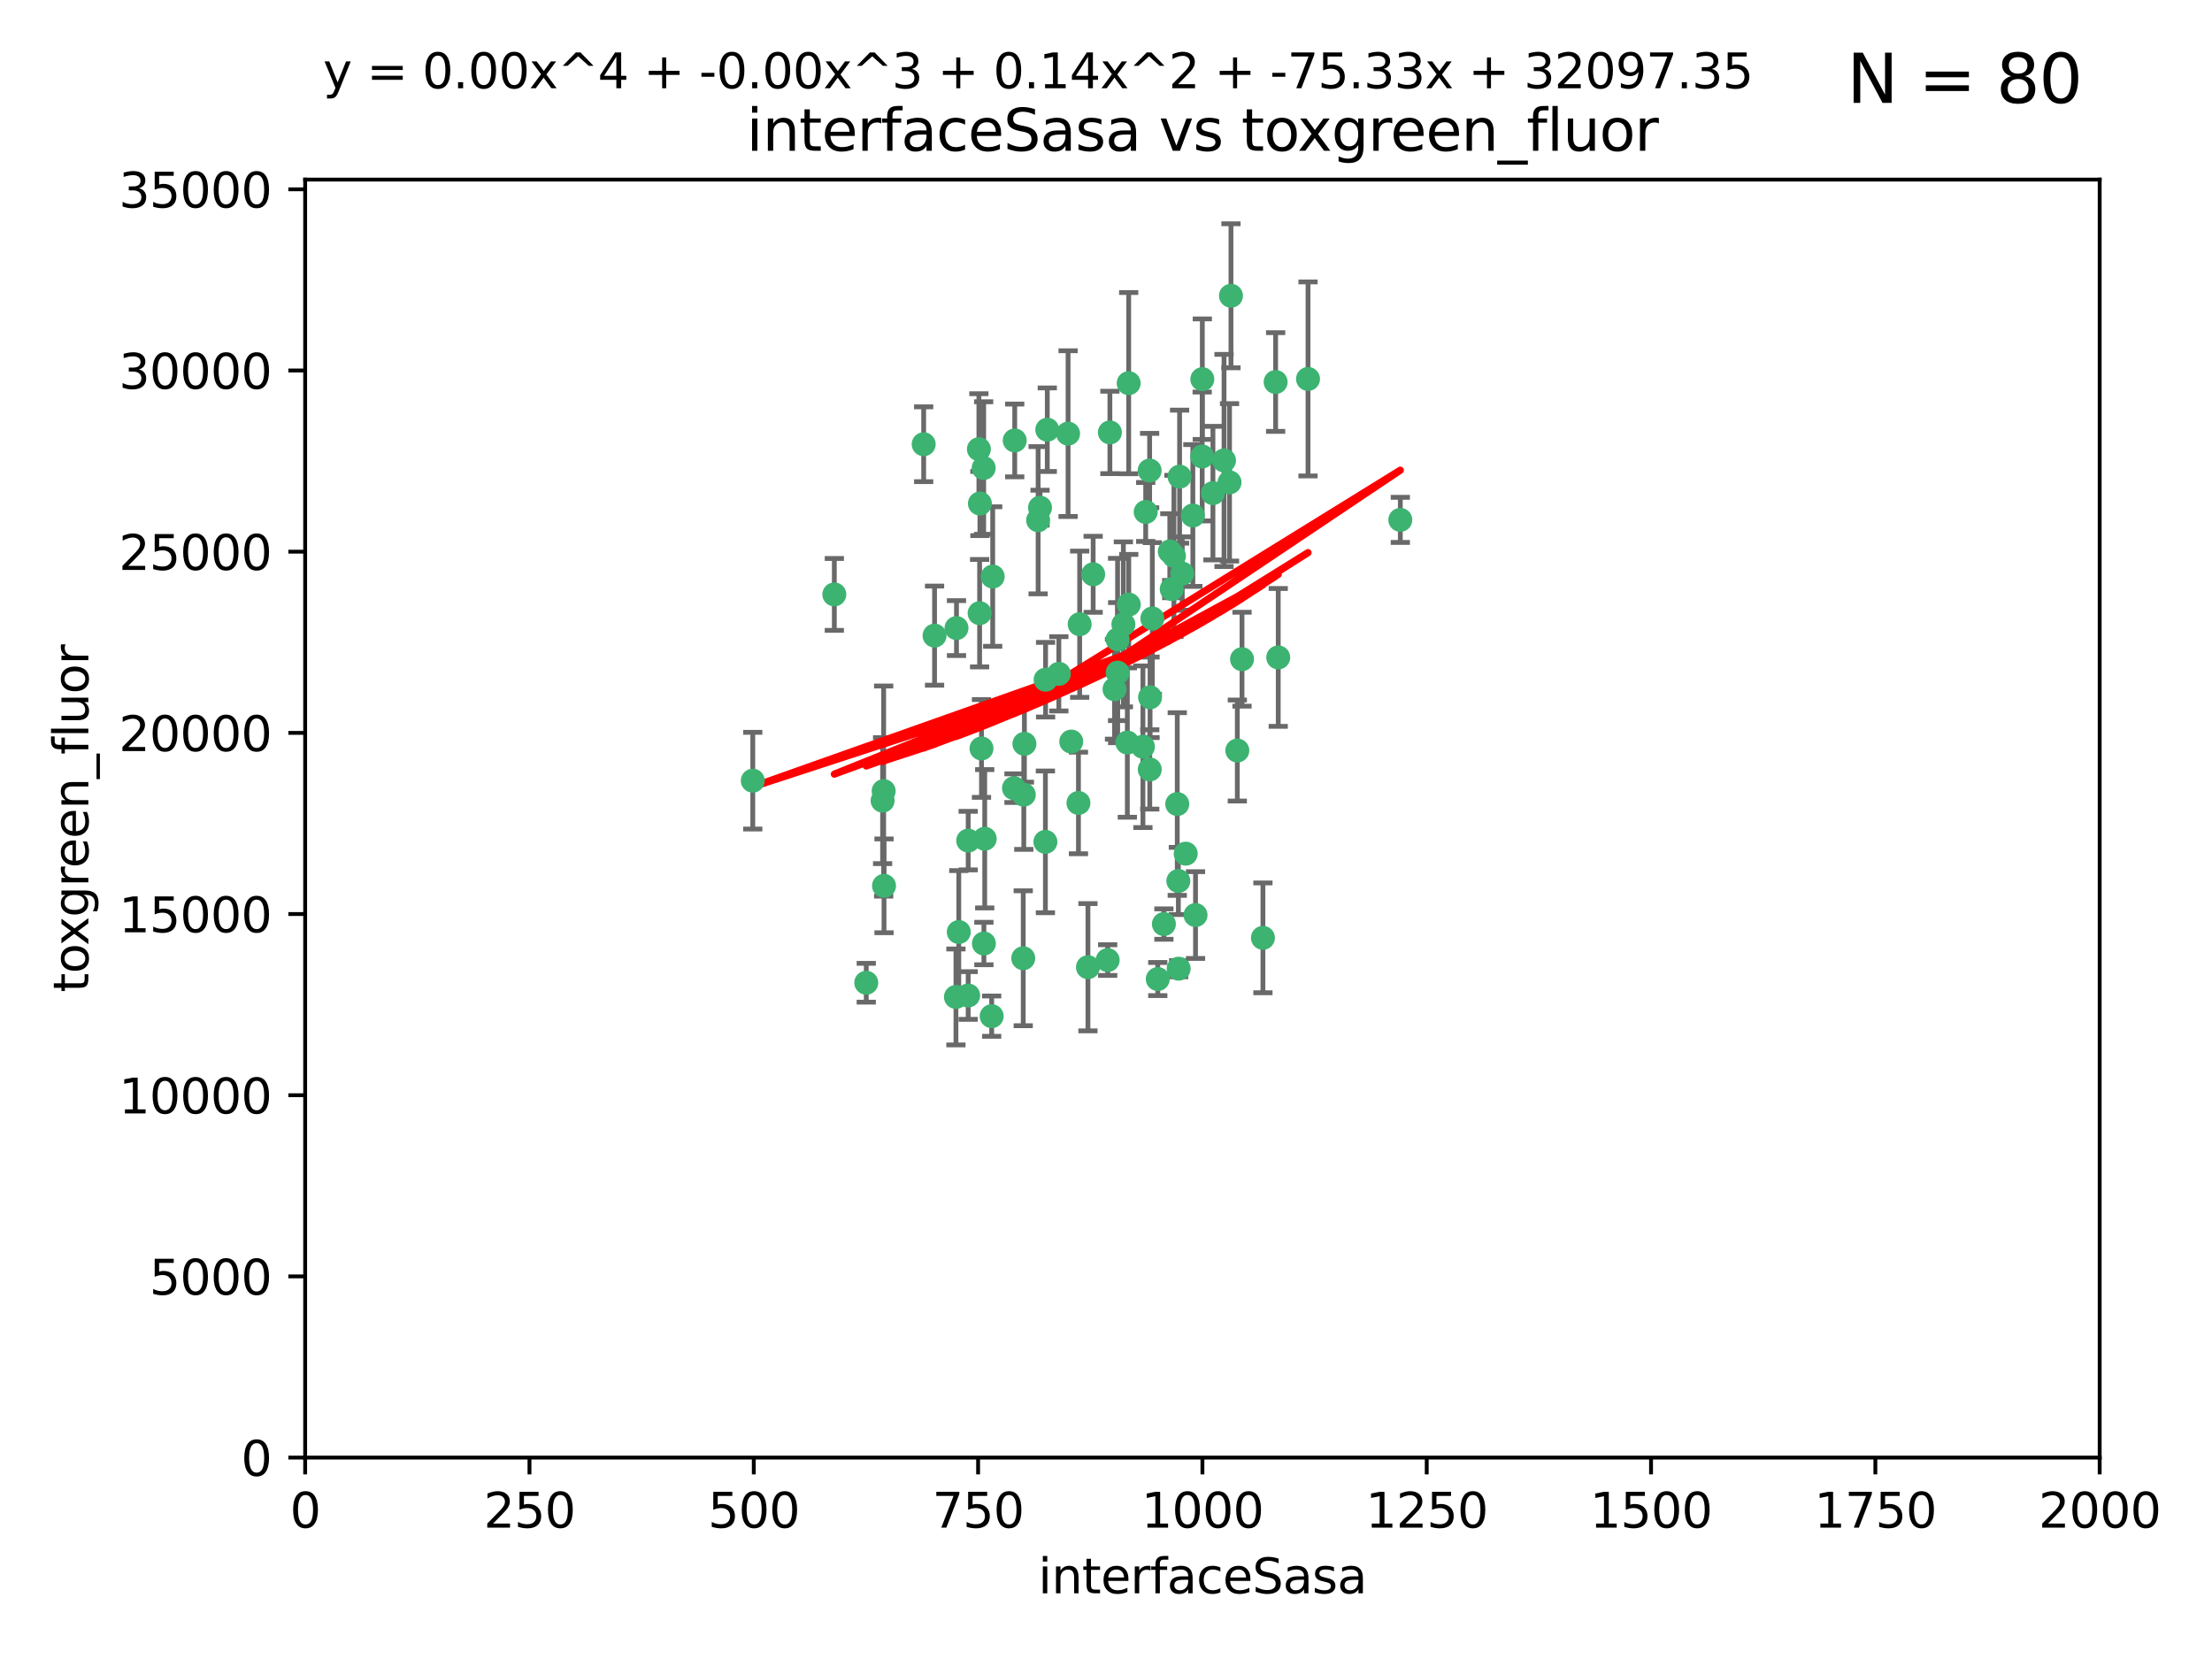 <?xml version="1.0" encoding="utf-8" standalone="no"?>
<!DOCTYPE svg PUBLIC "-//W3C//DTD SVG 1.1//EN"
  "http://www.w3.org/Graphics/SVG/1.1/DTD/svg11.dtd">
<svg xmlns:xlink="http://www.w3.org/1999/xlink" width="460.8pt" height="345.6pt" viewBox="0 0 460.8 345.6" xmlns="http://www.w3.org/2000/svg" version="1.1">
 <defs>
  <style type="text/css">*{stroke-linejoin: round; stroke-linecap: butt}</style>
 </defs>
 <g id="figure_1">
  <g id="patch_1">
   <path d="M 0 345.6 
L 460.8 345.6 
L 460.8 0 
L 0 0 
z
" style="fill: #ffffff"/>
  </g>
  <g id="axes_1">
   <g id="patch_2">
    <path d="M 63.571 303.64 
L 437.4 303.64 
L 437.4 37.411 
L 63.571 37.411 
z
" style="fill: #ffffff"/>
   </g>
   <g id="PathCollection_1">
    <defs>
     <path id="mdbd55a9ba3" d="M 0 1.118 
C 0.297 1.118 0.581 1 0.791 0.791 
C 1 0.581 1.118 0.297 1.118 0 
C 1.118 -0.297 1 -0.581 0.791 -0.791 
C 0.581 -1 0.297 -1.118 0 -1.118 
C -0.297 -1.118 -0.581 -1 -0.791 -0.791 
C -1 -0.581 -1.118 -0.297 -1.118 0 
C -1.118 0.297 -1 0.581 -0.791 0.791 
C -0.581 1 -0.297 1.118 0 1.118 
z
" style="stroke: #3cb371"/>
    </defs>
    <g clip-path="url(#p2b634b0d2c)">
     <use xlink:href="#mdbd55a9ba3" x="243.693" y="114.876" style="fill: #3cb371; stroke: #3cb371"/>
     <use xlink:href="#mdbd55a9ba3" x="272.484" y="78.941" style="fill: #3cb371; stroke: #3cb371"/>
     <use xlink:href="#mdbd55a9ba3" x="239.489" y="98.026" style="fill: #3cb371; stroke: #3cb371"/>
     <use xlink:href="#mdbd55a9ba3" x="250.437" y="95.094" style="fill: #3cb371; stroke: #3cb371"/>
     <use xlink:href="#mdbd55a9ba3" x="266.28" y="136.954" style="fill: #3cb371; stroke: #3cb371"/>
     <use xlink:href="#mdbd55a9ba3" x="218.168" y="89.516" style="fill: #3cb371; stroke: #3cb371"/>
     <use xlink:href="#mdbd55a9ba3" x="265.738" y="79.578" style="fill: #3cb371; stroke: #3cb371"/>
     <use xlink:href="#mdbd55a9ba3" x="254.987" y="95.918" style="fill: #3cb371; stroke: #3cb371"/>
     <use xlink:href="#mdbd55a9ba3" x="246.284" y="119.488" style="fill: #3cb371; stroke: #3cb371"/>
     <use xlink:href="#mdbd55a9ba3" x="252.676" y="102.727" style="fill: #3cb371; stroke: #3cb371"/>
     <use xlink:href="#mdbd55a9ba3" x="244.553" y="115.814" style="fill: #3cb371; stroke: #3cb371"/>
     <use xlink:href="#mdbd55a9ba3" x="240.054" y="128.839" style="fill: #3cb371; stroke: #3cb371"/>
     <use xlink:href="#mdbd55a9ba3" x="258.734" y="137.321" style="fill: #3cb371; stroke: #3cb371"/>
     <use xlink:href="#mdbd55a9ba3" x="256.134" y="100.483" style="fill: #3cb371; stroke: #3cb371"/>
     <use xlink:href="#mdbd55a9ba3" x="211.385" y="91.754" style="fill: #3cb371; stroke: #3cb371"/>
     <use xlink:href="#mdbd55a9ba3" x="235.142" y="125.947" style="fill: #3cb371; stroke: #3cb371"/>
     <use xlink:href="#mdbd55a9ba3" x="234.02" y="130.067" style="fill: #3cb371; stroke: #3cb371"/>
     <use xlink:href="#mdbd55a9ba3" x="223.161" y="154.483" style="fill: #3cb371; stroke: #3cb371"/>
     <use xlink:href="#mdbd55a9ba3" x="248.491" y="107.386" style="fill: #3cb371; stroke: #3cb371"/>
     <use xlink:href="#mdbd55a9ba3" x="238.669" y="106.653" style="fill: #3cb371; stroke: #3cb371"/>
     <use xlink:href="#mdbd55a9ba3" x="227.725" y="119.635" style="fill: #3cb371; stroke: #3cb371"/>
     <use xlink:href="#mdbd55a9ba3" x="235.125" y="79.819" style="fill: #3cb371; stroke: #3cb371"/>
     <use xlink:href="#mdbd55a9ba3" x="244.091" y="122.72" style="fill: #3cb371; stroke: #3cb371"/>
     <use xlink:href="#mdbd55a9ba3" x="241.185" y="203.953" style="fill: #3cb371; stroke: #3cb371"/>
     <use xlink:href="#mdbd55a9ba3" x="231.211" y="90.084" style="fill: #3cb371; stroke: #3cb371"/>
     <use xlink:href="#mdbd55a9ba3" x="213.404" y="154.954" style="fill: #3cb371; stroke: #3cb371"/>
     <use xlink:href="#mdbd55a9ba3" x="204.131" y="104.896" style="fill: #3cb371; stroke: #3cb371"/>
     <use xlink:href="#mdbd55a9ba3" x="245.731" y="99.298" style="fill: #3cb371; stroke: #3cb371"/>
     <use xlink:href="#mdbd55a9ba3" x="257.757" y="156.348" style="fill: #3cb371; stroke: #3cb371"/>
     <use xlink:href="#mdbd55a9ba3" x="216.658" y="105.756" style="fill: #3cb371; stroke: #3cb371"/>
     <use xlink:href="#mdbd55a9ba3" x="204.916" y="97.498" style="fill: #3cb371; stroke: #3cb371"/>
     <use xlink:href="#mdbd55a9ba3" x="192.417" y="92.545" style="fill: #3cb371; stroke: #3cb371"/>
     <use xlink:href="#mdbd55a9ba3" x="213.275" y="165.548" style="fill: #3cb371; stroke: #3cb371"/>
     <use xlink:href="#mdbd55a9ba3" x="222.501" y="90.332" style="fill: #3cb371; stroke: #3cb371"/>
     <use xlink:href="#mdbd55a9ba3" x="206.796" y="120.108" style="fill: #3cb371; stroke: #3cb371"/>
     <use xlink:href="#mdbd55a9ba3" x="206.585" y="211.686" style="fill: #3cb371; stroke: #3cb371"/>
     <use xlink:href="#mdbd55a9ba3" x="291.711" y="108.301" style="fill: #3cb371; stroke: #3cb371"/>
     <use xlink:href="#mdbd55a9ba3" x="224.916" y="130.038" style="fill: #3cb371; stroke: #3cb371"/>
     <use xlink:href="#mdbd55a9ba3" x="230.751" y="200.005" style="fill: #3cb371; stroke: #3cb371"/>
     <use xlink:href="#mdbd55a9ba3" x="250.465" y="78.988" style="fill: #3cb371; stroke: #3cb371"/>
     <use xlink:href="#mdbd55a9ba3" x="199.256" y="130.84" style="fill: #3cb371; stroke: #3cb371"/>
     <use xlink:href="#mdbd55a9ba3" x="204.462" y="155.918" style="fill: #3cb371; stroke: #3cb371"/>
     <use xlink:href="#mdbd55a9ba3" x="201.688" y="207.381" style="fill: #3cb371; stroke: #3cb371"/>
     <use xlink:href="#mdbd55a9ba3" x="213.159" y="199.62" style="fill: #3cb371; stroke: #3cb371"/>
     <use xlink:href="#mdbd55a9ba3" x="217.777" y="175.376" style="fill: #3cb371; stroke: #3cb371"/>
     <use xlink:href="#mdbd55a9ba3" x="216.26" y="108.373" style="fill: #3cb371; stroke: #3cb371"/>
     <use xlink:href="#mdbd55a9ba3" x="220.577" y="140.37" style="fill: #3cb371; stroke: #3cb371"/>
     <use xlink:href="#mdbd55a9ba3" x="203.92" y="93.572" style="fill: #3cb371; stroke: #3cb371"/>
     <use xlink:href="#mdbd55a9ba3" x="204.073" y="127.738" style="fill: #3cb371; stroke: #3cb371"/>
     <use xlink:href="#mdbd55a9ba3" x="224.662" y="167.27" style="fill: #3cb371; stroke: #3cb371"/>
     <use xlink:href="#mdbd55a9ba3" x="239.579" y="145.262" style="fill: #3cb371; stroke: #3cb371"/>
     <use xlink:href="#mdbd55a9ba3" x="245.473" y="183.523" style="fill: #3cb371; stroke: #3cb371"/>
     <use xlink:href="#mdbd55a9ba3" x="232.833" y="140.122" style="fill: #3cb371; stroke: #3cb371"/>
     <use xlink:href="#mdbd55a9ba3" x="263.091" y="195.371" style="fill: #3cb371; stroke: #3cb371"/>
     <use xlink:href="#mdbd55a9ba3" x="256.433" y="61.614" style="fill: #3cb371; stroke: #3cb371"/>
     <use xlink:href="#mdbd55a9ba3" x="249.05" y="190.622" style="fill: #3cb371; stroke: #3cb371"/>
     <use xlink:href="#mdbd55a9ba3" x="194.686" y="132.411" style="fill: #3cb371; stroke: #3cb371"/>
     <use xlink:href="#mdbd55a9ba3" x="183.864" y="166.79" style="fill: #3cb371; stroke: #3cb371"/>
     <use xlink:href="#mdbd55a9ba3" x="245.536" y="201.794" style="fill: #3cb371; stroke: #3cb371"/>
     <use xlink:href="#mdbd55a9ba3" x="180.458" y="204.723" style="fill: #3cb371; stroke: #3cb371"/>
     <use xlink:href="#mdbd55a9ba3" x="211.23" y="164.19" style="fill: #3cb371; stroke: #3cb371"/>
     <use xlink:href="#mdbd55a9ba3" x="238.093" y="155.561" style="fill: #3cb371; stroke: #3cb371"/>
     <use xlink:href="#mdbd55a9ba3" x="199.14" y="207.684" style="fill: #3cb371; stroke: #3cb371"/>
     <use xlink:href="#mdbd55a9ba3" x="232.811" y="133.213" style="fill: #3cb371; stroke: #3cb371"/>
     <use xlink:href="#mdbd55a9ba3" x="239.516" y="160.289" style="fill: #3cb371; stroke: #3cb371"/>
     <use xlink:href="#mdbd55a9ba3" x="204.964" y="196.552" style="fill: #3cb371; stroke: #3cb371"/>
     <use xlink:href="#mdbd55a9ba3" x="247.005" y="177.835" style="fill: #3cb371; stroke: #3cb371"/>
     <use xlink:href="#mdbd55a9ba3" x="205.136" y="174.728" style="fill: #3cb371; stroke: #3cb371"/>
     <use xlink:href="#mdbd55a9ba3" x="217.815" y="141.593" style="fill: #3cb371; stroke: #3cb371"/>
     <use xlink:href="#mdbd55a9ba3" x="201.69" y="175.112" style="fill: #3cb371; stroke: #3cb371"/>
     <use xlink:href="#mdbd55a9ba3" x="199.731" y="194.16" style="fill: #3cb371; stroke: #3cb371"/>
     <use xlink:href="#mdbd55a9ba3" x="234.846" y="154.686" style="fill: #3cb371; stroke: #3cb371"/>
     <use xlink:href="#mdbd55a9ba3" x="242.461" y="192.502" style="fill: #3cb371; stroke: #3cb371"/>
     <use xlink:href="#mdbd55a9ba3" x="184.082" y="164.794" style="fill: #3cb371; stroke: #3cb371"/>
     <use xlink:href="#mdbd55a9ba3" x="232.174" y="143.576" style="fill: #3cb371; stroke: #3cb371"/>
     <use xlink:href="#mdbd55a9ba3" x="156.817" y="162.629" style="fill: #3cb371; stroke: #3cb371"/>
     <use xlink:href="#mdbd55a9ba3" x="245.245" y="167.495" style="fill: #3cb371; stroke: #3cb371"/>
     <use xlink:href="#mdbd55a9ba3" x="173.806" y="123.828" style="fill: #3cb371; stroke: #3cb371"/>
     <use xlink:href="#mdbd55a9ba3" x="226.639" y="201.488" style="fill: #3cb371; stroke: #3cb371"/>
     <use xlink:href="#mdbd55a9ba3" x="184.157" y="184.534" style="fill: #3cb371; stroke: #3cb371"/>
    </g>
   </g>
   <g id="matplotlib.axis_1">
    <g id="xtick_1">
     <g id="line2d_1">
      <defs>
       <path id="m029948c6ac" d="M 0 0 
L 0 3.5 
" style="stroke: #000000; stroke-width: 0.8"/>
      </defs>
      <g>
       <use xlink:href="#m029948c6ac" x="63.571" y="303.64" style="stroke: #000000; stroke-width: 0.8"/>
      </g>
     </g>
     <g id="text_1">
      <!-- 0 -->
      <g transform="translate(60.39 318.238)scale(0.1 -0.1)">
       <defs>
        <path id="DejaVuSans-30" d="M 2034 4250 
Q 1547 4250 1301 3770 
Q 1056 3291 1056 2328 
Q 1056 1369 1301 889 
Q 1547 409 2034 409 
Q 2525 409 2770 889 
Q 3016 1369 3016 2328 
Q 3016 3291 2770 3770 
Q 2525 4250 2034 4250 
z
M 2034 4750 
Q 2819 4750 3233 4129 
Q 3647 3509 3647 2328 
Q 3647 1150 3233 529 
Q 2819 -91 2034 -91 
Q 1250 -91 836 529 
Q 422 1150 422 2328 
Q 422 3509 836 4129 
Q 1250 4750 2034 4750 
z
" transform="scale(0.016)"/>
       </defs>
       <use xlink:href="#DejaVuSans-30"/>
      </g>
     </g>
    </g>
    <g id="xtick_2">
     <g id="line2d_2">
      <g>
       <use xlink:href="#m029948c6ac" x="110.3" y="303.64" style="stroke: #000000; stroke-width: 0.8"/>
      </g>
     </g>
     <g id="text_2">
      <!-- 250 -->
      <g transform="translate(100.756 318.238)scale(0.1 -0.1)">
       <defs>
        <path id="DejaVuSans-32" d="M 1228 531 
L 3431 531 
L 3431 0 
L 469 0 
L 469 531 
Q 828 903 1448 1529 
Q 2069 2156 2228 2338 
Q 2531 2678 2651 2914 
Q 2772 3150 2772 3378 
Q 2772 3750 2511 3984 
Q 2250 4219 1831 4219 
Q 1534 4219 1204 4116 
Q 875 4013 500 3803 
L 500 4441 
Q 881 4594 1212 4672 
Q 1544 4750 1819 4750 
Q 2544 4750 2975 4387 
Q 3406 4025 3406 3419 
Q 3406 3131 3298 2873 
Q 3191 2616 2906 2266 
Q 2828 2175 2409 1742 
Q 1991 1309 1228 531 
z
" transform="scale(0.016)"/>
        <path id="DejaVuSans-35" d="M 691 4666 
L 3169 4666 
L 3169 4134 
L 1269 4134 
L 1269 2991 
Q 1406 3038 1543 3061 
Q 1681 3084 1819 3084 
Q 2600 3084 3056 2656 
Q 3513 2228 3513 1497 
Q 3513 744 3044 326 
Q 2575 -91 1722 -91 
Q 1428 -91 1123 -41 
Q 819 9 494 109 
L 494 744 
Q 775 591 1075 516 
Q 1375 441 1709 441 
Q 2250 441 2565 725 
Q 2881 1009 2881 1497 
Q 2881 1984 2565 2268 
Q 2250 2553 1709 2553 
Q 1456 2553 1204 2497 
Q 953 2441 691 2322 
L 691 4666 
z
" transform="scale(0.016)"/>
       </defs>
       <use xlink:href="#DejaVuSans-32"/>
       <use xlink:href="#DejaVuSans-35" x="63.623"/>
       <use xlink:href="#DejaVuSans-30" x="127.246"/>
      </g>
     </g>
    </g>
    <g id="xtick_3">
     <g id="line2d_3">
      <g>
       <use xlink:href="#m029948c6ac" x="157.028" y="303.64" style="stroke: #000000; stroke-width: 0.8"/>
      </g>
     </g>
     <g id="text_3">
      <!-- 500 -->
      <g transform="translate(147.485 318.238)scale(0.1 -0.1)">
       <use xlink:href="#DejaVuSans-35"/>
       <use xlink:href="#DejaVuSans-30" x="63.623"/>
       <use xlink:href="#DejaVuSans-30" x="127.246"/>
      </g>
     </g>
    </g>
    <g id="xtick_4">
     <g id="line2d_4">
      <g>
       <use xlink:href="#m029948c6ac" x="203.757" y="303.64" style="stroke: #000000; stroke-width: 0.8"/>
      </g>
     </g>
     <g id="text_4">
      <!-- 750 -->
      <g transform="translate(194.213 318.238)scale(0.1 -0.1)">
       <defs>
        <path id="DejaVuSans-37" d="M 525 4666 
L 3525 4666 
L 3525 4397 
L 1831 0 
L 1172 0 
L 2766 4134 
L 525 4134 
L 525 4666 
z
" transform="scale(0.016)"/>
       </defs>
       <use xlink:href="#DejaVuSans-37"/>
       <use xlink:href="#DejaVuSans-35" x="63.623"/>
       <use xlink:href="#DejaVuSans-30" x="127.246"/>
      </g>
     </g>
    </g>
    <g id="xtick_5">
     <g id="line2d_5">
      <g>
       <use xlink:href="#m029948c6ac" x="250.486" y="303.64" style="stroke: #000000; stroke-width: 0.8"/>
      </g>
     </g>
     <g id="text_5">
      <!-- 1000 -->
      <g transform="translate(237.761 318.238)scale(0.1 -0.1)">
       <defs>
        <path id="DejaVuSans-31" d="M 794 531 
L 1825 531 
L 1825 4091 
L 703 3866 
L 703 4441 
L 1819 4666 
L 2450 4666 
L 2450 531 
L 3481 531 
L 3481 0 
L 794 0 
L 794 531 
z
" transform="scale(0.016)"/>
       </defs>
       <use xlink:href="#DejaVuSans-31"/>
       <use xlink:href="#DejaVuSans-30" x="63.623"/>
       <use xlink:href="#DejaVuSans-30" x="127.246"/>
       <use xlink:href="#DejaVuSans-30" x="190.869"/>
      </g>
     </g>
    </g>
    <g id="xtick_6">
     <g id="line2d_6">
      <g>
       <use xlink:href="#m029948c6ac" x="297.214" y="303.64" style="stroke: #000000; stroke-width: 0.8"/>
      </g>
     </g>
     <g id="text_6">
      <!-- 1250 -->
      <g transform="translate(284.489 318.238)scale(0.1 -0.1)">
       <use xlink:href="#DejaVuSans-31"/>
       <use xlink:href="#DejaVuSans-32" x="63.623"/>
       <use xlink:href="#DejaVuSans-35" x="127.246"/>
       <use xlink:href="#DejaVuSans-30" x="190.869"/>
      </g>
     </g>
    </g>
    <g id="xtick_7">
     <g id="line2d_7">
      <g>
       <use xlink:href="#m029948c6ac" x="343.943" y="303.64" style="stroke: #000000; stroke-width: 0.8"/>
      </g>
     </g>
     <g id="text_7">
      <!-- 1500 -->
      <g transform="translate(331.218 318.238)scale(0.1 -0.1)">
       <use xlink:href="#DejaVuSans-31"/>
       <use xlink:href="#DejaVuSans-35" x="63.623"/>
       <use xlink:href="#DejaVuSans-30" x="127.246"/>
       <use xlink:href="#DejaVuSans-30" x="190.869"/>
      </g>
     </g>
    </g>
    <g id="xtick_8">
     <g id="line2d_8">
      <g>
       <use xlink:href="#m029948c6ac" x="390.671" y="303.64" style="stroke: #000000; stroke-width: 0.8"/>
      </g>
     </g>
     <g id="text_8">
      <!-- 1750 -->
      <g transform="translate(377.946 318.238)scale(0.1 -0.1)">
       <use xlink:href="#DejaVuSans-31"/>
       <use xlink:href="#DejaVuSans-37" x="63.623"/>
       <use xlink:href="#DejaVuSans-35" x="127.246"/>
       <use xlink:href="#DejaVuSans-30" x="190.869"/>
      </g>
     </g>
    </g>
    <g id="xtick_9">
     <g id="line2d_9">
      <g>
       <use xlink:href="#m029948c6ac" x="437.4" y="303.64" style="stroke: #000000; stroke-width: 0.8"/>
      </g>
     </g>
     <g id="text_9">
      <!-- 2000 -->
      <g transform="translate(424.675 318.238)scale(0.1 -0.1)">
       <use xlink:href="#DejaVuSans-32"/>
       <use xlink:href="#DejaVuSans-30" x="63.623"/>
       <use xlink:href="#DejaVuSans-30" x="127.246"/>
       <use xlink:href="#DejaVuSans-30" x="190.869"/>
      </g>
     </g>
    </g>
    <g id="text_10">
     <!-- interfaceSasa -->
     <g transform="translate(216.279 331.917)scale(0.1 -0.1)">
      <defs>
       <path id="DejaVuSans-69" d="M 603 3500 
L 1178 3500 
L 1178 0 
L 603 0 
L 603 3500 
z
M 603 4863 
L 1178 4863 
L 1178 4134 
L 603 4134 
L 603 4863 
z
" transform="scale(0.016)"/>
       <path id="DejaVuSans-6e" d="M 3513 2113 
L 3513 0 
L 2938 0 
L 2938 2094 
Q 2938 2591 2744 2837 
Q 2550 3084 2163 3084 
Q 1697 3084 1428 2787 
Q 1159 2491 1159 1978 
L 1159 0 
L 581 0 
L 581 3500 
L 1159 3500 
L 1159 2956 
Q 1366 3272 1645 3428 
Q 1925 3584 2291 3584 
Q 2894 3584 3203 3211 
Q 3513 2838 3513 2113 
z
" transform="scale(0.016)"/>
       <path id="DejaVuSans-74" d="M 1172 4494 
L 1172 3500 
L 2356 3500 
L 2356 3053 
L 1172 3053 
L 1172 1153 
Q 1172 725 1289 603 
Q 1406 481 1766 481 
L 2356 481 
L 2356 0 
L 1766 0 
Q 1100 0 847 248 
Q 594 497 594 1153 
L 594 3053 
L 172 3053 
L 172 3500 
L 594 3500 
L 594 4494 
L 1172 4494 
z
" transform="scale(0.016)"/>
       <path id="DejaVuSans-65" d="M 3597 1894 
L 3597 1613 
L 953 1613 
Q 991 1019 1311 708 
Q 1631 397 2203 397 
Q 2534 397 2845 478 
Q 3156 559 3463 722 
L 3463 178 
Q 3153 47 2828 -22 
Q 2503 -91 2169 -91 
Q 1331 -91 842 396 
Q 353 884 353 1716 
Q 353 2575 817 3079 
Q 1281 3584 2069 3584 
Q 2775 3584 3186 3129 
Q 3597 2675 3597 1894 
z
M 3022 2063 
Q 3016 2534 2758 2815 
Q 2500 3097 2075 3097 
Q 1594 3097 1305 2825 
Q 1016 2553 972 2059 
L 3022 2063 
z
" transform="scale(0.016)"/>
       <path id="DejaVuSans-72" d="M 2631 2963 
Q 2534 3019 2420 3045 
Q 2306 3072 2169 3072 
Q 1681 3072 1420 2755 
Q 1159 2438 1159 1844 
L 1159 0 
L 581 0 
L 581 3500 
L 1159 3500 
L 1159 2956 
Q 1341 3275 1631 3429 
Q 1922 3584 2338 3584 
Q 2397 3584 2469 3576 
Q 2541 3569 2628 3553 
L 2631 2963 
z
" transform="scale(0.016)"/>
       <path id="DejaVuSans-66" d="M 2375 4863 
L 2375 4384 
L 1825 4384 
Q 1516 4384 1395 4259 
Q 1275 4134 1275 3809 
L 1275 3500 
L 2222 3500 
L 2222 3053 
L 1275 3053 
L 1275 0 
L 697 0 
L 697 3053 
L 147 3053 
L 147 3500 
L 697 3500 
L 697 3744 
Q 697 4328 969 4595 
Q 1241 4863 1831 4863 
L 2375 4863 
z
" transform="scale(0.016)"/>
       <path id="DejaVuSans-61" d="M 2194 1759 
Q 1497 1759 1228 1600 
Q 959 1441 959 1056 
Q 959 750 1161 570 
Q 1363 391 1709 391 
Q 2188 391 2477 730 
Q 2766 1069 2766 1631 
L 2766 1759 
L 2194 1759 
z
M 3341 1997 
L 3341 0 
L 2766 0 
L 2766 531 
Q 2569 213 2275 61 
Q 1981 -91 1556 -91 
Q 1019 -91 701 211 
Q 384 513 384 1019 
Q 384 1609 779 1909 
Q 1175 2209 1959 2209 
L 2766 2209 
L 2766 2266 
Q 2766 2663 2505 2880 
Q 2244 3097 1772 3097 
Q 1472 3097 1187 3025 
Q 903 2953 641 2809 
L 641 3341 
Q 956 3463 1253 3523 
Q 1550 3584 1831 3584 
Q 2591 3584 2966 3190 
Q 3341 2797 3341 1997 
z
" transform="scale(0.016)"/>
       <path id="DejaVuSans-63" d="M 3122 3366 
L 3122 2828 
Q 2878 2963 2633 3030 
Q 2388 3097 2138 3097 
Q 1578 3097 1268 2742 
Q 959 2388 959 1747 
Q 959 1106 1268 751 
Q 1578 397 2138 397 
Q 2388 397 2633 464 
Q 2878 531 3122 666 
L 3122 134 
Q 2881 22 2623 -34 
Q 2366 -91 2075 -91 
Q 1284 -91 818 406 
Q 353 903 353 1747 
Q 353 2603 823 3093 
Q 1294 3584 2113 3584 
Q 2378 3584 2631 3529 
Q 2884 3475 3122 3366 
z
" transform="scale(0.016)"/>
       <path id="DejaVuSans-53" d="M 3425 4513 
L 3425 3897 
Q 3066 4069 2747 4153 
Q 2428 4238 2131 4238 
Q 1616 4238 1336 4038 
Q 1056 3838 1056 3469 
Q 1056 3159 1242 3001 
Q 1428 2844 1947 2747 
L 2328 2669 
Q 3034 2534 3370 2195 
Q 3706 1856 3706 1288 
Q 3706 609 3251 259 
Q 2797 -91 1919 -91 
Q 1588 -91 1214 -16 
Q 841 59 441 206 
L 441 856 
Q 825 641 1194 531 
Q 1563 422 1919 422 
Q 2459 422 2753 634 
Q 3047 847 3047 1241 
Q 3047 1584 2836 1778 
Q 2625 1972 2144 2069 
L 1759 2144 
Q 1053 2284 737 2584 
Q 422 2884 422 3419 
Q 422 4038 858 4394 
Q 1294 4750 2059 4750 
Q 2388 4750 2728 4690 
Q 3069 4631 3425 4513 
z
" transform="scale(0.016)"/>
       <path id="DejaVuSans-73" d="M 2834 3397 
L 2834 2853 
Q 2591 2978 2328 3040 
Q 2066 3103 1784 3103 
Q 1356 3103 1142 2972 
Q 928 2841 928 2578 
Q 928 2378 1081 2264 
Q 1234 2150 1697 2047 
L 1894 2003 
Q 2506 1872 2764 1633 
Q 3022 1394 3022 966 
Q 3022 478 2636 193 
Q 2250 -91 1575 -91 
Q 1294 -91 989 -36 
Q 684 19 347 128 
L 347 722 
Q 666 556 975 473 
Q 1284 391 1588 391 
Q 1994 391 2212 530 
Q 2431 669 2431 922 
Q 2431 1156 2273 1281 
Q 2116 1406 1581 1522 
L 1381 1569 
Q 847 1681 609 1914 
Q 372 2147 372 2553 
Q 372 3047 722 3315 
Q 1072 3584 1716 3584 
Q 2034 3584 2315 3537 
Q 2597 3491 2834 3397 
z
" transform="scale(0.016)"/>
      </defs>
      <use xlink:href="#DejaVuSans-69"/>
      <use xlink:href="#DejaVuSans-6e" x="27.783"/>
      <use xlink:href="#DejaVuSans-74" x="91.162"/>
      <use xlink:href="#DejaVuSans-65" x="130.371"/>
      <use xlink:href="#DejaVuSans-72" x="191.895"/>
      <use xlink:href="#DejaVuSans-66" x="233.008"/>
      <use xlink:href="#DejaVuSans-61" x="268.213"/>
      <use xlink:href="#DejaVuSans-63" x="329.492"/>
      <use xlink:href="#DejaVuSans-65" x="384.473"/>
      <use xlink:href="#DejaVuSans-53" x="445.996"/>
      <use xlink:href="#DejaVuSans-61" x="509.473"/>
      <use xlink:href="#DejaVuSans-73" x="570.752"/>
      <use xlink:href="#DejaVuSans-61" x="622.852"/>
     </g>
    </g>
   </g>
   <g id="matplotlib.axis_2">
    <g id="ytick_1">
     <g id="line2d_10">
      <defs>
       <path id="m495bcc0595" d="M 0 0 
L -3.5 0 
" style="stroke: #000000; stroke-width: 0.8"/>
      </defs>
      <g>
       <use xlink:href="#m495bcc0595" x="63.571" y="303.64" style="stroke: #000000; stroke-width: 0.8"/>
      </g>
     </g>
     <g id="text_11">
      <!-- 0 -->
      <g transform="translate(50.209 307.439)scale(0.1 -0.1)">
       <use xlink:href="#DejaVuSans-30"/>
      </g>
     </g>
    </g>
    <g id="ytick_2">
     <g id="line2d_11">
      <g>
       <use xlink:href="#m495bcc0595" x="63.571" y="265.897" style="stroke: #000000; stroke-width: 0.8"/>
      </g>
     </g>
     <g id="text_12">
      <!-- 5000 -->
      <g transform="translate(31.121 269.696)scale(0.1 -0.1)">
       <use xlink:href="#DejaVuSans-35"/>
       <use xlink:href="#DejaVuSans-30" x="63.623"/>
       <use xlink:href="#DejaVuSans-30" x="127.246"/>
       <use xlink:href="#DejaVuSans-30" x="190.869"/>
      </g>
     </g>
    </g>
    <g id="ytick_3">
     <g id="line2d_12">
      <g>
       <use xlink:href="#m495bcc0595" x="63.571" y="228.154" style="stroke: #000000; stroke-width: 0.8"/>
      </g>
     </g>
     <g id="text_13">
      <!-- 10000 -->
      <g transform="translate(24.759 231.953)scale(0.1 -0.1)">
       <use xlink:href="#DejaVuSans-31"/>
       <use xlink:href="#DejaVuSans-30" x="63.623"/>
       <use xlink:href="#DejaVuSans-30" x="127.246"/>
       <use xlink:href="#DejaVuSans-30" x="190.869"/>
       <use xlink:href="#DejaVuSans-30" x="254.492"/>
      </g>
     </g>
    </g>
    <g id="ytick_4">
     <g id="line2d_13">
      <g>
       <use xlink:href="#m495bcc0595" x="63.571" y="190.411" style="stroke: #000000; stroke-width: 0.8"/>
      </g>
     </g>
     <g id="text_14">
      <!-- 15000 -->
      <g transform="translate(24.759 194.21)scale(0.1 -0.1)">
       <use xlink:href="#DejaVuSans-31"/>
       <use xlink:href="#DejaVuSans-35" x="63.623"/>
       <use xlink:href="#DejaVuSans-30" x="127.246"/>
       <use xlink:href="#DejaVuSans-30" x="190.869"/>
       <use xlink:href="#DejaVuSans-30" x="254.492"/>
      </g>
     </g>
    </g>
    <g id="ytick_5">
     <g id="line2d_14">
      <g>
       <use xlink:href="#m495bcc0595" x="63.571" y="152.668" style="stroke: #000000; stroke-width: 0.8"/>
      </g>
     </g>
     <g id="text_15">
      <!-- 20000 -->
      <g transform="translate(24.759 156.467)scale(0.1 -0.1)">
       <use xlink:href="#DejaVuSans-32"/>
       <use xlink:href="#DejaVuSans-30" x="63.623"/>
       <use xlink:href="#DejaVuSans-30" x="127.246"/>
       <use xlink:href="#DejaVuSans-30" x="190.869"/>
       <use xlink:href="#DejaVuSans-30" x="254.492"/>
      </g>
     </g>
    </g>
    <g id="ytick_6">
     <g id="line2d_15">
      <g>
       <use xlink:href="#m495bcc0595" x="63.571" y="114.925" style="stroke: #000000; stroke-width: 0.8"/>
      </g>
     </g>
     <g id="text_16">
      <!-- 25000 -->
      <g transform="translate(24.759 118.724)scale(0.1 -0.1)">
       <use xlink:href="#DejaVuSans-32"/>
       <use xlink:href="#DejaVuSans-35" x="63.623"/>
       <use xlink:href="#DejaVuSans-30" x="127.246"/>
       <use xlink:href="#DejaVuSans-30" x="190.869"/>
       <use xlink:href="#DejaVuSans-30" x="254.492"/>
      </g>
     </g>
    </g>
    <g id="ytick_7">
     <g id="line2d_16">
      <g>
       <use xlink:href="#m495bcc0595" x="63.571" y="77.181" style="stroke: #000000; stroke-width: 0.8"/>
      </g>
     </g>
     <g id="text_17">
      <!-- 30000 -->
      <g transform="translate(24.759 80.981)scale(0.1 -0.1)">
       <defs>
        <path id="DejaVuSans-33" d="M 2597 2516 
Q 3050 2419 3304 2112 
Q 3559 1806 3559 1356 
Q 3559 666 3084 287 
Q 2609 -91 1734 -91 
Q 1441 -91 1130 -33 
Q 819 25 488 141 
L 488 750 
Q 750 597 1062 519 
Q 1375 441 1716 441 
Q 2309 441 2620 675 
Q 2931 909 2931 1356 
Q 2931 1769 2642 2001 
Q 2353 2234 1838 2234 
L 1294 2234 
L 1294 2753 
L 1863 2753 
Q 2328 2753 2575 2939 
Q 2822 3125 2822 3475 
Q 2822 3834 2567 4026 
Q 2313 4219 1838 4219 
Q 1578 4219 1281 4162 
Q 984 4106 628 3988 
L 628 4550 
Q 988 4650 1302 4700 
Q 1616 4750 1894 4750 
Q 2613 4750 3031 4423 
Q 3450 4097 3450 3541 
Q 3450 3153 3228 2886 
Q 3006 2619 2597 2516 
z
" transform="scale(0.016)"/>
       </defs>
       <use xlink:href="#DejaVuSans-33"/>
       <use xlink:href="#DejaVuSans-30" x="63.623"/>
       <use xlink:href="#DejaVuSans-30" x="127.246"/>
       <use xlink:href="#DejaVuSans-30" x="190.869"/>
       <use xlink:href="#DejaVuSans-30" x="254.492"/>
      </g>
     </g>
    </g>
    <g id="ytick_8">
     <g id="line2d_17">
      <g>
       <use xlink:href="#m495bcc0595" x="63.571" y="39.438" style="stroke: #000000; stroke-width: 0.8"/>
      </g>
     </g>
     <g id="text_18">
      <!-- 35000 -->
      <g transform="translate(24.759 43.238)scale(0.1 -0.1)">
       <use xlink:href="#DejaVuSans-33"/>
       <use xlink:href="#DejaVuSans-35" x="63.623"/>
       <use xlink:href="#DejaVuSans-30" x="127.246"/>
       <use xlink:href="#DejaVuSans-30" x="190.869"/>
       <use xlink:href="#DejaVuSans-30" x="254.492"/>
      </g>
     </g>
    </g>
    <g id="text_19">
     <!-- toxgreen_fluor -->
     <g transform="translate(18.401 206.72)rotate(-90)scale(0.1 -0.1)">
      <defs>
       <path id="DejaVuSans-6f" d="M 1959 3097 
Q 1497 3097 1228 2736 
Q 959 2375 959 1747 
Q 959 1119 1226 758 
Q 1494 397 1959 397 
Q 2419 397 2687 759 
Q 2956 1122 2956 1747 
Q 2956 2369 2687 2733 
Q 2419 3097 1959 3097 
z
M 1959 3584 
Q 2709 3584 3137 3096 
Q 3566 2609 3566 1747 
Q 3566 888 3137 398 
Q 2709 -91 1959 -91 
Q 1206 -91 779 398 
Q 353 888 353 1747 
Q 353 2609 779 3096 
Q 1206 3584 1959 3584 
z
" transform="scale(0.016)"/>
       <path id="DejaVuSans-78" d="M 3513 3500 
L 2247 1797 
L 3578 0 
L 2900 0 
L 1881 1375 
L 863 0 
L 184 0 
L 1544 1831 
L 300 3500 
L 978 3500 
L 1906 2253 
L 2834 3500 
L 3513 3500 
z
" transform="scale(0.016)"/>
       <path id="DejaVuSans-67" d="M 2906 1791 
Q 2906 2416 2648 2759 
Q 2391 3103 1925 3103 
Q 1463 3103 1205 2759 
Q 947 2416 947 1791 
Q 947 1169 1205 825 
Q 1463 481 1925 481 
Q 2391 481 2648 825 
Q 2906 1169 2906 1791 
z
M 3481 434 
Q 3481 -459 3084 -895 
Q 2688 -1331 1869 -1331 
Q 1566 -1331 1297 -1286 
Q 1028 -1241 775 -1147 
L 775 -588 
Q 1028 -725 1275 -790 
Q 1522 -856 1778 -856 
Q 2344 -856 2625 -561 
Q 2906 -266 2906 331 
L 2906 616 
Q 2728 306 2450 153 
Q 2172 0 1784 0 
Q 1141 0 747 490 
Q 353 981 353 1791 
Q 353 2603 747 3093 
Q 1141 3584 1784 3584 
Q 2172 3584 2450 3431 
Q 2728 3278 2906 2969 
L 2906 3500 
L 3481 3500 
L 3481 434 
z
" transform="scale(0.016)"/>
       <path id="DejaVuSans-5f" d="M 3263 -1063 
L 3263 -1509 
L -63 -1509 
L -63 -1063 
L 3263 -1063 
z
" transform="scale(0.016)"/>
       <path id="DejaVuSans-6c" d="M 603 4863 
L 1178 4863 
L 1178 0 
L 603 0 
L 603 4863 
z
" transform="scale(0.016)"/>
       <path id="DejaVuSans-75" d="M 544 1381 
L 544 3500 
L 1119 3500 
L 1119 1403 
Q 1119 906 1312 657 
Q 1506 409 1894 409 
Q 2359 409 2629 706 
Q 2900 1003 2900 1516 
L 2900 3500 
L 3475 3500 
L 3475 0 
L 2900 0 
L 2900 538 
Q 2691 219 2414 64 
Q 2138 -91 1772 -91 
Q 1169 -91 856 284 
Q 544 659 544 1381 
z
M 1991 3584 
L 1991 3584 
z
" transform="scale(0.016)"/>
      </defs>
      <use xlink:href="#DejaVuSans-74"/>
      <use xlink:href="#DejaVuSans-6f" x="39.209"/>
      <use xlink:href="#DejaVuSans-78" x="97.266"/>
      <use xlink:href="#DejaVuSans-67" x="156.445"/>
      <use xlink:href="#DejaVuSans-72" x="219.922"/>
      <use xlink:href="#DejaVuSans-65" x="258.785"/>
      <use xlink:href="#DejaVuSans-65" x="320.309"/>
      <use xlink:href="#DejaVuSans-6e" x="381.832"/>
      <use xlink:href="#DejaVuSans-5f" x="445.211"/>
      <use xlink:href="#DejaVuSans-66" x="495.211"/>
      <use xlink:href="#DejaVuSans-6c" x="530.416"/>
      <use xlink:href="#DejaVuSans-75" x="558.199"/>
      <use xlink:href="#DejaVuSans-6f" x="621.578"/>
      <use xlink:href="#DejaVuSans-72" x="682.76"/>
     </g>
    </g>
   </g>
   <g id="LineCollection_1">
    <path d="M 243.693 122.737 
L 243.693 107.014 
" clip-path="url(#p2b634b0d2c)" style="fill: none; stroke: #696969"/>
    <path d="M 272.484 99.149 
L 272.484 58.733 
" clip-path="url(#p2b634b0d2c)" style="fill: none; stroke: #696969"/>
    <path d="M 239.489 105.772 
L 239.489 90.281 
" clip-path="url(#p2b634b0d2c)" style="fill: none; stroke: #696969"/>
    <path d="M 250.437 108.514 
L 250.437 81.675 
" clip-path="url(#p2b634b0d2c)" style="fill: none; stroke: #696969"/>
    <path d="M 266.28 151.309 
L 266.28 122.599 
" clip-path="url(#p2b634b0d2c)" style="fill: none; stroke: #696969"/>
    <path d="M 218.168 98.217 
L 218.168 80.815 
" clip-path="url(#p2b634b0d2c)" style="fill: none; stroke: #696969"/>
    <path d="M 265.738 89.863 
L 265.738 69.294 
" clip-path="url(#p2b634b0d2c)" style="fill: none; stroke: #696969"/>
    <path d="M 254.987 118.013 
L 254.987 73.824 
" clip-path="url(#p2b634b0d2c)" style="fill: none; stroke: #696969"/>
    <path d="M 246.284 127.133 
L 246.284 111.844 
" clip-path="url(#p2b634b0d2c)" style="fill: none; stroke: #696969"/>
    <path d="M 252.676 116.638 
L 252.676 88.815 
" clip-path="url(#p2b634b0d2c)" style="fill: none; stroke: #696969"/>
    <path d="M 244.553 132.604 
L 244.553 99.024 
" clip-path="url(#p2b634b0d2c)" style="fill: none; stroke: #696969"/>
    <path d="M 240.054 144.637 
L 240.054 113.041 
" clip-path="url(#p2b634b0d2c)" style="fill: none; stroke: #696969"/>
    <path d="M 258.734 147.102 
L 258.734 127.541 
" clip-path="url(#p2b634b0d2c)" style="fill: none; stroke: #696969"/>
    <path d="M 256.134 116.878 
L 256.134 84.088 
" clip-path="url(#p2b634b0d2c)" style="fill: none; stroke: #696969"/>
    <path d="M 211.385 99.334 
L 211.385 84.174 
" clip-path="url(#p2b634b0d2c)" style="fill: none; stroke: #696969"/>
    <path d="M 235.142 136.397 
L 235.142 115.497 
" clip-path="url(#p2b634b0d2c)" style="fill: none; stroke: #696969"/>
    <path d="M 234.02 147.25 
L 234.02 112.885 
" clip-path="url(#p2b634b0d2c)" style="fill: none; stroke: #696969"/>
    <path d="M 223.161 155.048 
L 223.161 153.918 
" clip-path="url(#p2b634b0d2c)" style="fill: none; stroke: #696969"/>
    <path d="M 248.491 122.155 
L 248.491 92.617 
" clip-path="url(#p2b634b0d2c)" style="fill: none; stroke: #696969"/>
    <path d="M 238.669 112.792 
L 238.669 100.514 
" clip-path="url(#p2b634b0d2c)" style="fill: none; stroke: #696969"/>
    <path d="M 227.725 127.554 
L 227.725 111.717 
" clip-path="url(#p2b634b0d2c)" style="fill: none; stroke: #696969"/>
    <path d="M 235.125 98.693 
L 235.125 60.945 
" clip-path="url(#p2b634b0d2c)" style="fill: none; stroke: #696969"/>
    <path d="M 244.091 124.514 
L 244.091 120.926 
" clip-path="url(#p2b634b0d2c)" style="fill: none; stroke: #696969"/>
    <path d="M 241.185 207.405 
L 241.185 200.501 
" clip-path="url(#p2b634b0d2c)" style="fill: none; stroke: #696969"/>
    <path d="M 231.211 98.668 
L 231.211 81.501 
" clip-path="url(#p2b634b0d2c)" style="fill: none; stroke: #696969"/>
    <path d="M 213.404 162.929 
L 213.404 146.979 
" clip-path="url(#p2b634b0d2c)" style="fill: none; stroke: #696969"/>
    <path d="M 204.131 111.578 
L 204.131 98.214 
" clip-path="url(#p2b634b0d2c)" style="fill: none; stroke: #696969"/>
    <path d="M 245.731 113.157 
L 245.731 85.439 
" clip-path="url(#p2b634b0d2c)" style="fill: none; stroke: #696969"/>
    <path d="M 257.757 166.868 
L 257.757 145.829 
" clip-path="url(#p2b634b0d2c)" style="fill: none; stroke: #696969"/>
    <path d="M 216.658 109.392 
L 216.658 102.12 
" clip-path="url(#p2b634b0d2c)" style="fill: none; stroke: #696969"/>
    <path d="M 204.916 111.302 
L 204.916 83.693 
" clip-path="url(#p2b634b0d2c)" style="fill: none; stroke: #696969"/>
    <path d="M 192.417 100.341 
L 192.417 84.749 
" clip-path="url(#p2b634b0d2c)" style="fill: none; stroke: #696969"/>
    <path d="M 213.275 176.939 
L 213.275 154.157 
" clip-path="url(#p2b634b0d2c)" style="fill: none; stroke: #696969"/>
    <path d="M 222.501 107.592 
L 222.501 73.071 
" clip-path="url(#p2b634b0d2c)" style="fill: none; stroke: #696969"/>
    <path d="M 206.796 134.641 
L 206.796 105.576 
" clip-path="url(#p2b634b0d2c)" style="fill: none; stroke: #696969"/>
    <path d="M 206.585 215.883 
L 206.585 207.488 
" clip-path="url(#p2b634b0d2c)" style="fill: none; stroke: #696969"/>
    <path d="M 291.711 113.001 
L 291.711 103.601 
" clip-path="url(#p2b634b0d2c)" style="fill: none; stroke: #696969"/>
    <path d="M 224.916 145.27 
L 224.916 114.805 
" clip-path="url(#p2b634b0d2c)" style="fill: none; stroke: #696969"/>
    <path d="M 230.751 203.204 
L 230.751 196.806 
" clip-path="url(#p2b634b0d2c)" style="fill: none; stroke: #696969"/>
    <path d="M 250.465 91.541 
L 250.465 66.434 
" clip-path="url(#p2b634b0d2c)" style="fill: none; stroke: #696969"/>
    <path d="M 199.256 136.561 
L 199.256 125.12 
" clip-path="url(#p2b634b0d2c)" style="fill: none; stroke: #696969"/>
    <path d="M 204.462 166.104 
L 204.462 145.732 
" clip-path="url(#p2b634b0d2c)" style="fill: none; stroke: #696969"/>
    <path d="M 201.688 212.35 
L 201.688 202.411 
" clip-path="url(#p2b634b0d2c)" style="fill: none; stroke: #696969"/>
    <path d="M 213.159 213.675 
L 213.159 185.565 
" clip-path="url(#p2b634b0d2c)" style="fill: none; stroke: #696969"/>
    <path d="M 217.777 190.142 
L 217.777 160.609 
" clip-path="url(#p2b634b0d2c)" style="fill: none; stroke: #696969"/>
    <path d="M 216.26 123.707 
L 216.26 93.039 
" clip-path="url(#p2b634b0d2c)" style="fill: none; stroke: #696969"/>
    <path d="M 220.577 148.106 
L 220.577 132.634 
" clip-path="url(#p2b634b0d2c)" style="fill: none; stroke: #696969"/>
    <path d="M 203.92 105.129 
L 203.92 82.016 
" clip-path="url(#p2b634b0d2c)" style="fill: none; stroke: #696969"/>
    <path d="M 204.073 138.926 
L 204.073 116.549 
" clip-path="url(#p2b634b0d2c)" style="fill: none; stroke: #696969"/>
    <path d="M 224.662 177.849 
L 224.662 156.691 
" clip-path="url(#p2b634b0d2c)" style="fill: none; stroke: #696969"/>
    <path d="M 239.579 153.647 
L 239.579 136.877 
" clip-path="url(#p2b634b0d2c)" style="fill: none; stroke: #696969"/>
    <path d="M 245.473 190.523 
L 245.473 176.524 
" clip-path="url(#p2b634b0d2c)" style="fill: none; stroke: #696969"/>
    <path d="M 232.833 154.719 
L 232.833 125.526 
" clip-path="url(#p2b634b0d2c)" style="fill: none; stroke: #696969"/>
    <path d="M 263.091 206.807 
L 263.091 183.935 
" clip-path="url(#p2b634b0d2c)" style="fill: none; stroke: #696969"/>
    <path d="M 256.433 76.614 
L 256.433 46.614 
" clip-path="url(#p2b634b0d2c)" style="fill: none; stroke: #696969"/>
    <path d="M 249.05 199.661 
L 249.05 181.584 
" clip-path="url(#p2b634b0d2c)" style="fill: none; stroke: #696969"/>
    <path d="M 194.686 142.738 
L 194.686 122.084 
" clip-path="url(#p2b634b0d2c)" style="fill: none; stroke: #696969"/>
    <path d="M 183.864 179.908 
L 183.864 153.671 
" clip-path="url(#p2b634b0d2c)" style="fill: none; stroke: #696969"/>
    <path d="M 245.536 203.481 
L 245.536 200.106 
" clip-path="url(#p2b634b0d2c)" style="fill: none; stroke: #696969"/>
    <path d="M 180.458 208.763 
L 180.458 200.682 
" clip-path="url(#p2b634b0d2c)" style="fill: none; stroke: #696969"/>
    <path d="M 211.23 167.175 
L 211.23 161.206 
" clip-path="url(#p2b634b0d2c)" style="fill: none; stroke: #696969"/>
    <path d="M 238.093 172.398 
L 238.093 138.724 
" clip-path="url(#p2b634b0d2c)" style="fill: none; stroke: #696969"/>
    <path d="M 199.14 217.677 
L 199.14 197.69 
" clip-path="url(#p2b634b0d2c)" style="fill: none; stroke: #696969"/>
    <path d="M 232.811 150.11 
L 232.811 116.316 
" clip-path="url(#p2b634b0d2c)" style="fill: none; stroke: #696969"/>
    <path d="M 239.516 168.551 
L 239.516 152.026 
" clip-path="url(#p2b634b0d2c)" style="fill: none; stroke: #696969"/>
    <path d="M 204.964 200.974 
L 204.964 192.13 
" clip-path="url(#p2b634b0d2c)" style="fill: none; stroke: #696969"/>
    <path d="M 247.005 178.539 
L 247.005 177.132 
" clip-path="url(#p2b634b0d2c)" style="fill: none; stroke: #696969"/>
    <path d="M 205.136 189.135 
L 205.136 160.322 
" clip-path="url(#p2b634b0d2c)" style="fill: none; stroke: #696969"/>
    <path d="M 217.815 149.363 
L 217.815 133.823 
" clip-path="url(#p2b634b0d2c)" style="fill: none; stroke: #696969"/>
    <path d="M 201.69 181.212 
L 201.69 169.013 
" clip-path="url(#p2b634b0d2c)" style="fill: none; stroke: #696969"/>
    <path d="M 199.731 206.958 
L 199.731 181.362 
" clip-path="url(#p2b634b0d2c)" style="fill: none; stroke: #696969"/>
    <path d="M 234.846 170.247 
L 234.846 139.125 
" clip-path="url(#p2b634b0d2c)" style="fill: none; stroke: #696969"/>
    <path d="M 242.461 195.669 
L 242.461 189.335 
" clip-path="url(#p2b634b0d2c)" style="fill: none; stroke: #696969"/>
    <path d="M 184.082 186.68 
L 184.082 142.908 
" clip-path="url(#p2b634b0d2c)" style="fill: none; stroke: #696969"/>
    <path d="M 232.174 153.98 
L 232.174 133.171 
" clip-path="url(#p2b634b0d2c)" style="fill: none; stroke: #696969"/>
    <path d="M 156.817 172.703 
L 156.817 152.555 
" clip-path="url(#p2b634b0d2c)" style="fill: none; stroke: #696969"/>
    <path d="M 245.245 186.519 
L 245.245 148.47 
" clip-path="url(#p2b634b0d2c)" style="fill: none; stroke: #696969"/>
    <path d="M 173.806 131.314 
L 173.806 116.343 
" clip-path="url(#p2b634b0d2c)" style="fill: none; stroke: #696969"/>
    <path d="M 226.639 214.744 
L 226.639 188.233 
" clip-path="url(#p2b634b0d2c)" style="fill: none; stroke: #696969"/>
    <path d="M 184.157 194.3 
L 184.157 174.769 
" clip-path="url(#p2b634b0d2c)" style="fill: none; stroke: #696969"/>
   </g>
   <g id="line2d_18">
    <defs>
     <path id="mda21f0436b" d="M 2 0 
L -2 -0 
" style="stroke: #696969"/>
    </defs>
    <g clip-path="url(#p2b634b0d2c)">
     <use xlink:href="#mda21f0436b" x="243.693" y="122.737" style="fill: #696969; stroke: #696969"/>
     <use xlink:href="#mda21f0436b" x="272.484" y="99.149" style="fill: #696969; stroke: #696969"/>
     <use xlink:href="#mda21f0436b" x="239.489" y="105.772" style="fill: #696969; stroke: #696969"/>
     <use xlink:href="#mda21f0436b" x="250.437" y="108.514" style="fill: #696969; stroke: #696969"/>
     <use xlink:href="#mda21f0436b" x="266.28" y="151.309" style="fill: #696969; stroke: #696969"/>
     <use xlink:href="#mda21f0436b" x="218.168" y="98.217" style="fill: #696969; stroke: #696969"/>
     <use xlink:href="#mda21f0436b" x="265.738" y="89.863" style="fill: #696969; stroke: #696969"/>
     <use xlink:href="#mda21f0436b" x="254.987" y="118.013" style="fill: #696969; stroke: #696969"/>
     <use xlink:href="#mda21f0436b" x="246.284" y="127.133" style="fill: #696969; stroke: #696969"/>
     <use xlink:href="#mda21f0436b" x="252.676" y="116.638" style="fill: #696969; stroke: #696969"/>
     <use xlink:href="#mda21f0436b" x="244.553" y="132.604" style="fill: #696969; stroke: #696969"/>
     <use xlink:href="#mda21f0436b" x="240.054" y="144.637" style="fill: #696969; stroke: #696969"/>
     <use xlink:href="#mda21f0436b" x="258.734" y="147.102" style="fill: #696969; stroke: #696969"/>
     <use xlink:href="#mda21f0436b" x="256.134" y="116.878" style="fill: #696969; stroke: #696969"/>
     <use xlink:href="#mda21f0436b" x="211.385" y="99.334" style="fill: #696969; stroke: #696969"/>
     <use xlink:href="#mda21f0436b" x="235.142" y="136.397" style="fill: #696969; stroke: #696969"/>
     <use xlink:href="#mda21f0436b" x="234.02" y="147.25" style="fill: #696969; stroke: #696969"/>
     <use xlink:href="#mda21f0436b" x="223.161" y="155.048" style="fill: #696969; stroke: #696969"/>
     <use xlink:href="#mda21f0436b" x="248.491" y="122.155" style="fill: #696969; stroke: #696969"/>
     <use xlink:href="#mda21f0436b" x="238.669" y="112.792" style="fill: #696969; stroke: #696969"/>
     <use xlink:href="#mda21f0436b" x="227.725" y="127.554" style="fill: #696969; stroke: #696969"/>
     <use xlink:href="#mda21f0436b" x="235.125" y="98.693" style="fill: #696969; stroke: #696969"/>
     <use xlink:href="#mda21f0436b" x="244.091" y="124.514" style="fill: #696969; stroke: #696969"/>
     <use xlink:href="#mda21f0436b" x="241.185" y="207.405" style="fill: #696969; stroke: #696969"/>
     <use xlink:href="#mda21f0436b" x="231.211" y="98.668" style="fill: #696969; stroke: #696969"/>
     <use xlink:href="#mda21f0436b" x="213.404" y="162.929" style="fill: #696969; stroke: #696969"/>
     <use xlink:href="#mda21f0436b" x="204.131" y="111.578" style="fill: #696969; stroke: #696969"/>
     <use xlink:href="#mda21f0436b" x="245.731" y="113.157" style="fill: #696969; stroke: #696969"/>
     <use xlink:href="#mda21f0436b" x="257.757" y="166.868" style="fill: #696969; stroke: #696969"/>
     <use xlink:href="#mda21f0436b" x="216.658" y="109.392" style="fill: #696969; stroke: #696969"/>
     <use xlink:href="#mda21f0436b" x="204.916" y="111.302" style="fill: #696969; stroke: #696969"/>
     <use xlink:href="#mda21f0436b" x="192.417" y="100.341" style="fill: #696969; stroke: #696969"/>
     <use xlink:href="#mda21f0436b" x="213.275" y="176.939" style="fill: #696969; stroke: #696969"/>
     <use xlink:href="#mda21f0436b" x="222.501" y="107.592" style="fill: #696969; stroke: #696969"/>
     <use xlink:href="#mda21f0436b" x="206.796" y="134.641" style="fill: #696969; stroke: #696969"/>
     <use xlink:href="#mda21f0436b" x="206.585" y="215.883" style="fill: #696969; stroke: #696969"/>
     <use xlink:href="#mda21f0436b" x="291.711" y="113.001" style="fill: #696969; stroke: #696969"/>
     <use xlink:href="#mda21f0436b" x="224.916" y="145.27" style="fill: #696969; stroke: #696969"/>
     <use xlink:href="#mda21f0436b" x="230.751" y="203.204" style="fill: #696969; stroke: #696969"/>
     <use xlink:href="#mda21f0436b" x="250.465" y="91.541" style="fill: #696969; stroke: #696969"/>
     <use xlink:href="#mda21f0436b" x="199.256" y="136.561" style="fill: #696969; stroke: #696969"/>
     <use xlink:href="#mda21f0436b" x="204.462" y="166.104" style="fill: #696969; stroke: #696969"/>
     <use xlink:href="#mda21f0436b" x="201.688" y="212.35" style="fill: #696969; stroke: #696969"/>
     <use xlink:href="#mda21f0436b" x="213.159" y="213.675" style="fill: #696969; stroke: #696969"/>
     <use xlink:href="#mda21f0436b" x="217.777" y="190.142" style="fill: #696969; stroke: #696969"/>
     <use xlink:href="#mda21f0436b" x="216.26" y="123.707" style="fill: #696969; stroke: #696969"/>
     <use xlink:href="#mda21f0436b" x="220.577" y="148.106" style="fill: #696969; stroke: #696969"/>
     <use xlink:href="#mda21f0436b" x="203.92" y="105.129" style="fill: #696969; stroke: #696969"/>
     <use xlink:href="#mda21f0436b" x="204.073" y="138.926" style="fill: #696969; stroke: #696969"/>
     <use xlink:href="#mda21f0436b" x="224.662" y="177.849" style="fill: #696969; stroke: #696969"/>
     <use xlink:href="#mda21f0436b" x="239.579" y="153.647" style="fill: #696969; stroke: #696969"/>
     <use xlink:href="#mda21f0436b" x="245.473" y="190.523" style="fill: #696969; stroke: #696969"/>
     <use xlink:href="#mda21f0436b" x="232.833" y="154.719" style="fill: #696969; stroke: #696969"/>
     <use xlink:href="#mda21f0436b" x="263.091" y="206.807" style="fill: #696969; stroke: #696969"/>
     <use xlink:href="#mda21f0436b" x="256.433" y="76.614" style="fill: #696969; stroke: #696969"/>
     <use xlink:href="#mda21f0436b" x="249.05" y="199.661" style="fill: #696969; stroke: #696969"/>
     <use xlink:href="#mda21f0436b" x="194.686" y="142.738" style="fill: #696969; stroke: #696969"/>
     <use xlink:href="#mda21f0436b" x="183.864" y="179.908" style="fill: #696969; stroke: #696969"/>
     <use xlink:href="#mda21f0436b" x="245.536" y="203.481" style="fill: #696969; stroke: #696969"/>
     <use xlink:href="#mda21f0436b" x="180.458" y="208.763" style="fill: #696969; stroke: #696969"/>
     <use xlink:href="#mda21f0436b" x="211.23" y="167.175" style="fill: #696969; stroke: #696969"/>
     <use xlink:href="#mda21f0436b" x="238.093" y="172.398" style="fill: #696969; stroke: #696969"/>
     <use xlink:href="#mda21f0436b" x="199.14" y="217.677" style="fill: #696969; stroke: #696969"/>
     <use xlink:href="#mda21f0436b" x="232.811" y="150.11" style="fill: #696969; stroke: #696969"/>
     <use xlink:href="#mda21f0436b" x="239.516" y="168.551" style="fill: #696969; stroke: #696969"/>
     <use xlink:href="#mda21f0436b" x="204.964" y="200.974" style="fill: #696969; stroke: #696969"/>
     <use xlink:href="#mda21f0436b" x="247.005" y="178.539" style="fill: #696969; stroke: #696969"/>
     <use xlink:href="#mda21f0436b" x="205.136" y="189.135" style="fill: #696969; stroke: #696969"/>
     <use xlink:href="#mda21f0436b" x="217.815" y="149.363" style="fill: #696969; stroke: #696969"/>
     <use xlink:href="#mda21f0436b" x="201.69" y="181.212" style="fill: #696969; stroke: #696969"/>
     <use xlink:href="#mda21f0436b" x="199.731" y="206.958" style="fill: #696969; stroke: #696969"/>
     <use xlink:href="#mda21f0436b" x="234.846" y="170.247" style="fill: #696969; stroke: #696969"/>
     <use xlink:href="#mda21f0436b" x="242.461" y="195.669" style="fill: #696969; stroke: #696969"/>
     <use xlink:href="#mda21f0436b" x="184.082" y="186.68" style="fill: #696969; stroke: #696969"/>
     <use xlink:href="#mda21f0436b" x="232.174" y="153.98" style="fill: #696969; stroke: #696969"/>
     <use xlink:href="#mda21f0436b" x="156.817" y="172.703" style="fill: #696969; stroke: #696969"/>
     <use xlink:href="#mda21f0436b" x="245.245" y="186.519" style="fill: #696969; stroke: #696969"/>
     <use xlink:href="#mda21f0436b" x="173.806" y="131.314" style="fill: #696969; stroke: #696969"/>
     <use xlink:href="#mda21f0436b" x="226.639" y="214.744" style="fill: #696969; stroke: #696969"/>
     <use xlink:href="#mda21f0436b" x="184.157" y="194.3" style="fill: #696969; stroke: #696969"/>
    </g>
   </g>
   <g id="line2d_19">
    <g clip-path="url(#p2b634b0d2c)">
     <use xlink:href="#mda21f0436b" x="243.693" y="107.014" style="fill: #696969; stroke: #696969"/>
     <use xlink:href="#mda21f0436b" x="272.484" y="58.733" style="fill: #696969; stroke: #696969"/>
     <use xlink:href="#mda21f0436b" x="239.489" y="90.281" style="fill: #696969; stroke: #696969"/>
     <use xlink:href="#mda21f0436b" x="250.437" y="81.675" style="fill: #696969; stroke: #696969"/>
     <use xlink:href="#mda21f0436b" x="266.28" y="122.599" style="fill: #696969; stroke: #696969"/>
     <use xlink:href="#mda21f0436b" x="218.168" y="80.815" style="fill: #696969; stroke: #696969"/>
     <use xlink:href="#mda21f0436b" x="265.738" y="69.294" style="fill: #696969; stroke: #696969"/>
     <use xlink:href="#mda21f0436b" x="254.987" y="73.824" style="fill: #696969; stroke: #696969"/>
     <use xlink:href="#mda21f0436b" x="246.284" y="111.844" style="fill: #696969; stroke: #696969"/>
     <use xlink:href="#mda21f0436b" x="252.676" y="88.815" style="fill: #696969; stroke: #696969"/>
     <use xlink:href="#mda21f0436b" x="244.553" y="99.024" style="fill: #696969; stroke: #696969"/>
     <use xlink:href="#mda21f0436b" x="240.054" y="113.041" style="fill: #696969; stroke: #696969"/>
     <use xlink:href="#mda21f0436b" x="258.734" y="127.541" style="fill: #696969; stroke: #696969"/>
     <use xlink:href="#mda21f0436b" x="256.134" y="84.088" style="fill: #696969; stroke: #696969"/>
     <use xlink:href="#mda21f0436b" x="211.385" y="84.174" style="fill: #696969; stroke: #696969"/>
     <use xlink:href="#mda21f0436b" x="235.142" y="115.497" style="fill: #696969; stroke: #696969"/>
     <use xlink:href="#mda21f0436b" x="234.02" y="112.885" style="fill: #696969; stroke: #696969"/>
     <use xlink:href="#mda21f0436b" x="223.161" y="153.918" style="fill: #696969; stroke: #696969"/>
     <use xlink:href="#mda21f0436b" x="248.491" y="92.617" style="fill: #696969; stroke: #696969"/>
     <use xlink:href="#mda21f0436b" x="238.669" y="100.514" style="fill: #696969; stroke: #696969"/>
     <use xlink:href="#mda21f0436b" x="227.725" y="111.717" style="fill: #696969; stroke: #696969"/>
     <use xlink:href="#mda21f0436b" x="235.125" y="60.945" style="fill: #696969; stroke: #696969"/>
     <use xlink:href="#mda21f0436b" x="244.091" y="120.926" style="fill: #696969; stroke: #696969"/>
     <use xlink:href="#mda21f0436b" x="241.185" y="200.501" style="fill: #696969; stroke: #696969"/>
     <use xlink:href="#mda21f0436b" x="231.211" y="81.501" style="fill: #696969; stroke: #696969"/>
     <use xlink:href="#mda21f0436b" x="213.404" y="146.979" style="fill: #696969; stroke: #696969"/>
     <use xlink:href="#mda21f0436b" x="204.131" y="98.214" style="fill: #696969; stroke: #696969"/>
     <use xlink:href="#mda21f0436b" x="245.731" y="85.439" style="fill: #696969; stroke: #696969"/>
     <use xlink:href="#mda21f0436b" x="257.757" y="145.829" style="fill: #696969; stroke: #696969"/>
     <use xlink:href="#mda21f0436b" x="216.658" y="102.12" style="fill: #696969; stroke: #696969"/>
     <use xlink:href="#mda21f0436b" x="204.916" y="83.693" style="fill: #696969; stroke: #696969"/>
     <use xlink:href="#mda21f0436b" x="192.417" y="84.749" style="fill: #696969; stroke: #696969"/>
     <use xlink:href="#mda21f0436b" x="213.275" y="154.157" style="fill: #696969; stroke: #696969"/>
     <use xlink:href="#mda21f0436b" x="222.501" y="73.071" style="fill: #696969; stroke: #696969"/>
     <use xlink:href="#mda21f0436b" x="206.796" y="105.576" style="fill: #696969; stroke: #696969"/>
     <use xlink:href="#mda21f0436b" x="206.585" y="207.488" style="fill: #696969; stroke: #696969"/>
     <use xlink:href="#mda21f0436b" x="291.711" y="103.601" style="fill: #696969; stroke: #696969"/>
     <use xlink:href="#mda21f0436b" x="224.916" y="114.805" style="fill: #696969; stroke: #696969"/>
     <use xlink:href="#mda21f0436b" x="230.751" y="196.806" style="fill: #696969; stroke: #696969"/>
     <use xlink:href="#mda21f0436b" x="250.465" y="66.434" style="fill: #696969; stroke: #696969"/>
     <use xlink:href="#mda21f0436b" x="199.256" y="125.12" style="fill: #696969; stroke: #696969"/>
     <use xlink:href="#mda21f0436b" x="204.462" y="145.732" style="fill: #696969; stroke: #696969"/>
     <use xlink:href="#mda21f0436b" x="201.688" y="202.411" style="fill: #696969; stroke: #696969"/>
     <use xlink:href="#mda21f0436b" x="213.159" y="185.565" style="fill: #696969; stroke: #696969"/>
     <use xlink:href="#mda21f0436b" x="217.777" y="160.609" style="fill: #696969; stroke: #696969"/>
     <use xlink:href="#mda21f0436b" x="216.26" y="93.039" style="fill: #696969; stroke: #696969"/>
     <use xlink:href="#mda21f0436b" x="220.577" y="132.634" style="fill: #696969; stroke: #696969"/>
     <use xlink:href="#mda21f0436b" x="203.92" y="82.016" style="fill: #696969; stroke: #696969"/>
     <use xlink:href="#mda21f0436b" x="204.073" y="116.549" style="fill: #696969; stroke: #696969"/>
     <use xlink:href="#mda21f0436b" x="224.662" y="156.691" style="fill: #696969; stroke: #696969"/>
     <use xlink:href="#mda21f0436b" x="239.579" y="136.877" style="fill: #696969; stroke: #696969"/>
     <use xlink:href="#mda21f0436b" x="245.473" y="176.524" style="fill: #696969; stroke: #696969"/>
     <use xlink:href="#mda21f0436b" x="232.833" y="125.526" style="fill: #696969; stroke: #696969"/>
     <use xlink:href="#mda21f0436b" x="263.091" y="183.935" style="fill: #696969; stroke: #696969"/>
     <use xlink:href="#mda21f0436b" x="256.433" y="46.614" style="fill: #696969; stroke: #696969"/>
     <use xlink:href="#mda21f0436b" x="249.05" y="181.584" style="fill: #696969; stroke: #696969"/>
     <use xlink:href="#mda21f0436b" x="194.686" y="122.084" style="fill: #696969; stroke: #696969"/>
     <use xlink:href="#mda21f0436b" x="183.864" y="153.671" style="fill: #696969; stroke: #696969"/>
     <use xlink:href="#mda21f0436b" x="245.536" y="200.106" style="fill: #696969; stroke: #696969"/>
     <use xlink:href="#mda21f0436b" x="180.458" y="200.682" style="fill: #696969; stroke: #696969"/>
     <use xlink:href="#mda21f0436b" x="211.23" y="161.206" style="fill: #696969; stroke: #696969"/>
     <use xlink:href="#mda21f0436b" x="238.093" y="138.724" style="fill: #696969; stroke: #696969"/>
     <use xlink:href="#mda21f0436b" x="199.14" y="197.69" style="fill: #696969; stroke: #696969"/>
     <use xlink:href="#mda21f0436b" x="232.811" y="116.316" style="fill: #696969; stroke: #696969"/>
     <use xlink:href="#mda21f0436b" x="239.516" y="152.026" style="fill: #696969; stroke: #696969"/>
     <use xlink:href="#mda21f0436b" x="204.964" y="192.13" style="fill: #696969; stroke: #696969"/>
     <use xlink:href="#mda21f0436b" x="247.005" y="177.132" style="fill: #696969; stroke: #696969"/>
     <use xlink:href="#mda21f0436b" x="205.136" y="160.322" style="fill: #696969; stroke: #696969"/>
     <use xlink:href="#mda21f0436b" x="217.815" y="133.823" style="fill: #696969; stroke: #696969"/>
     <use xlink:href="#mda21f0436b" x="201.69" y="169.013" style="fill: #696969; stroke: #696969"/>
     <use xlink:href="#mda21f0436b" x="199.731" y="181.362" style="fill: #696969; stroke: #696969"/>
     <use xlink:href="#mda21f0436b" x="234.846" y="139.125" style="fill: #696969; stroke: #696969"/>
     <use xlink:href="#mda21f0436b" x="242.461" y="189.335" style="fill: #696969; stroke: #696969"/>
     <use xlink:href="#mda21f0436b" x="184.082" y="142.908" style="fill: #696969; stroke: #696969"/>
     <use xlink:href="#mda21f0436b" x="232.174" y="133.171" style="fill: #696969; stroke: #696969"/>
     <use xlink:href="#mda21f0436b" x="156.817" y="152.555" style="fill: #696969; stroke: #696969"/>
     <use xlink:href="#mda21f0436b" x="245.245" y="148.47" style="fill: #696969; stroke: #696969"/>
     <use xlink:href="#mda21f0436b" x="173.806" y="116.343" style="fill: #696969; stroke: #696969"/>
     <use xlink:href="#mda21f0436b" x="226.639" y="188.233" style="fill: #696969; stroke: #696969"/>
     <use xlink:href="#mda21f0436b" x="184.157" y="174.769" style="fill: #696969; stroke: #696969"/>
    </g>
   </g>
   <g id="line2d_20">
    <path d="M 243.693 133.425 
L 272.484 115.123 
L 239.489 135.636 
L 250.437 129.682 
L 266.28 119.659 
L 218.168 145.731 
L 265.738 120.037 
L 254.987 126.999 
L 246.284 132.017 
L 252.676 128.378 
L 244.553 132.962 
L 240.054 135.344 
L 258.734 124.679 
L 256.134 126.299 
L 211.385 148.615 
L 235.142 137.836 
L 234.02 138.39 
L 223.161 143.513 
L 248.491 130.789 
L 238.669 136.057 
L 227.725 141.412 
L 235.125 137.844 
L 244.091 133.211 
L 241.185 134.754 
L 231.211 139.757 
L 213.404 147.772 
L 204.131 151.533 
L 245.731 132.321 
L 257.757 125.294 
L 216.658 146.386 
L 204.916 151.226 
L 192.417 155.836 
L 213.275 147.827 
L 222.501 143.811 
L 206.796 150.482 
L 206.585 150.566 
L 291.711 97.949 
L 224.916 142.713 
L 230.751 139.978 
L 250.465 129.666 
L 199.256 153.39 
L 204.462 151.404 
L 201.688 152.475 
L 213.159 147.875 
L 217.777 145.901 
L 216.26 146.557 
L 220.577 144.671 
L 203.92 151.616 
L 204.073 151.556 
L 224.662 142.83 
L 239.579 135.589 
L 245.473 132.462 
L 232.833 138.972 
L 263.091 121.841 
L 256.433 126.115 
L 249.05 130.473 
L 194.686 155.047 
L 183.864 158.586 
L 245.536 132.427 
L 180.458 159.569 
L 211.23 148.68 
L 238.093 136.351 
L 199.14 153.433 
L 232.811 138.983 
L 239.516 135.622 
L 204.964 151.207 
L 247.005 131.619 
L 205.136 151.14 
L 217.815 145.885 
L 201.69 152.474 
L 199.731 153.213 
L 234.846 137.982 
L 242.461 134.082 
L 184.082 158.521 
L 232.174 139.292 
L 156.817 163.899 
L 245.245 132.586 
L 173.806 161.268 
L 226.639 141.918 
L 184.157 158.499 
" clip-path="url(#p2b634b0d2c)" style="fill: none; stroke: #ff0000; stroke-width: 1.5; stroke-linecap: square"/>
   </g>
   <g id="line2d_21">
    <defs>
     <path id="mcae96236a3" d="M 0 2 
C 0.53 2 1.039 1.789 1.414 1.414 
C 1.789 1.039 2 0.53 2 0 
C 2 -0.53 1.789 -1.039 1.414 -1.414 
C 1.039 -1.789 0.53 -2 0 -2 
C -0.53 -2 -1.039 -1.789 -1.414 -1.414 
C -1.789 -1.039 -2 -0.53 -2 0 
C -2 0.53 -1.789 1.039 -1.414 1.414 
C -1.039 1.789 -0.53 2 0 2 
z
" style="stroke: #3cb371"/>
    </defs>
    <g clip-path="url(#p2b634b0d2c)">
     <use xlink:href="#mcae96236a3" x="243.693" y="114.876" style="fill: #3cb371; stroke: #3cb371"/>
     <use xlink:href="#mcae96236a3" x="272.484" y="78.941" style="fill: #3cb371; stroke: #3cb371"/>
     <use xlink:href="#mcae96236a3" x="239.489" y="98.026" style="fill: #3cb371; stroke: #3cb371"/>
     <use xlink:href="#mcae96236a3" x="250.437" y="95.094" style="fill: #3cb371; stroke: #3cb371"/>
     <use xlink:href="#mcae96236a3" x="266.28" y="136.954" style="fill: #3cb371; stroke: #3cb371"/>
     <use xlink:href="#mcae96236a3" x="218.168" y="89.516" style="fill: #3cb371; stroke: #3cb371"/>
     <use xlink:href="#mcae96236a3" x="265.738" y="79.578" style="fill: #3cb371; stroke: #3cb371"/>
     <use xlink:href="#mcae96236a3" x="254.987" y="95.918" style="fill: #3cb371; stroke: #3cb371"/>
     <use xlink:href="#mcae96236a3" x="246.284" y="119.488" style="fill: #3cb371; stroke: #3cb371"/>
     <use xlink:href="#mcae96236a3" x="252.676" y="102.727" style="fill: #3cb371; stroke: #3cb371"/>
     <use xlink:href="#mcae96236a3" x="244.553" y="115.814" style="fill: #3cb371; stroke: #3cb371"/>
     <use xlink:href="#mcae96236a3" x="240.054" y="128.839" style="fill: #3cb371; stroke: #3cb371"/>
     <use xlink:href="#mcae96236a3" x="258.734" y="137.321" style="fill: #3cb371; stroke: #3cb371"/>
     <use xlink:href="#mcae96236a3" x="256.134" y="100.483" style="fill: #3cb371; stroke: #3cb371"/>
     <use xlink:href="#mcae96236a3" x="211.385" y="91.754" style="fill: #3cb371; stroke: #3cb371"/>
     <use xlink:href="#mcae96236a3" x="235.142" y="125.947" style="fill: #3cb371; stroke: #3cb371"/>
     <use xlink:href="#mcae96236a3" x="234.02" y="130.067" style="fill: #3cb371; stroke: #3cb371"/>
     <use xlink:href="#mcae96236a3" x="223.161" y="154.483" style="fill: #3cb371; stroke: #3cb371"/>
     <use xlink:href="#mcae96236a3" x="248.491" y="107.386" style="fill: #3cb371; stroke: #3cb371"/>
     <use xlink:href="#mcae96236a3" x="238.669" y="106.653" style="fill: #3cb371; stroke: #3cb371"/>
     <use xlink:href="#mcae96236a3" x="227.725" y="119.635" style="fill: #3cb371; stroke: #3cb371"/>
     <use xlink:href="#mcae96236a3" x="235.125" y="79.819" style="fill: #3cb371; stroke: #3cb371"/>
     <use xlink:href="#mcae96236a3" x="244.091" y="122.72" style="fill: #3cb371; stroke: #3cb371"/>
     <use xlink:href="#mcae96236a3" x="241.185" y="203.953" style="fill: #3cb371; stroke: #3cb371"/>
     <use xlink:href="#mcae96236a3" x="231.211" y="90.084" style="fill: #3cb371; stroke: #3cb371"/>
     <use xlink:href="#mcae96236a3" x="213.404" y="154.954" style="fill: #3cb371; stroke: #3cb371"/>
     <use xlink:href="#mcae96236a3" x="204.131" y="104.896" style="fill: #3cb371; stroke: #3cb371"/>
     <use xlink:href="#mcae96236a3" x="245.731" y="99.298" style="fill: #3cb371; stroke: #3cb371"/>
     <use xlink:href="#mcae96236a3" x="257.757" y="156.348" style="fill: #3cb371; stroke: #3cb371"/>
     <use xlink:href="#mcae96236a3" x="216.658" y="105.756" style="fill: #3cb371; stroke: #3cb371"/>
     <use xlink:href="#mcae96236a3" x="204.916" y="97.498" style="fill: #3cb371; stroke: #3cb371"/>
     <use xlink:href="#mcae96236a3" x="192.417" y="92.545" style="fill: #3cb371; stroke: #3cb371"/>
     <use xlink:href="#mcae96236a3" x="213.275" y="165.548" style="fill: #3cb371; stroke: #3cb371"/>
     <use xlink:href="#mcae96236a3" x="222.501" y="90.332" style="fill: #3cb371; stroke: #3cb371"/>
     <use xlink:href="#mcae96236a3" x="206.796" y="120.108" style="fill: #3cb371; stroke: #3cb371"/>
     <use xlink:href="#mcae96236a3" x="206.585" y="211.686" style="fill: #3cb371; stroke: #3cb371"/>
     <use xlink:href="#mcae96236a3" x="291.711" y="108.301" style="fill: #3cb371; stroke: #3cb371"/>
     <use xlink:href="#mcae96236a3" x="224.916" y="130.038" style="fill: #3cb371; stroke: #3cb371"/>
     <use xlink:href="#mcae96236a3" x="230.751" y="200.005" style="fill: #3cb371; stroke: #3cb371"/>
     <use xlink:href="#mcae96236a3" x="250.465" y="78.988" style="fill: #3cb371; stroke: #3cb371"/>
     <use xlink:href="#mcae96236a3" x="199.256" y="130.84" style="fill: #3cb371; stroke: #3cb371"/>
     <use xlink:href="#mcae96236a3" x="204.462" y="155.918" style="fill: #3cb371; stroke: #3cb371"/>
     <use xlink:href="#mcae96236a3" x="201.688" y="207.381" style="fill: #3cb371; stroke: #3cb371"/>
     <use xlink:href="#mcae96236a3" x="213.159" y="199.62" style="fill: #3cb371; stroke: #3cb371"/>
     <use xlink:href="#mcae96236a3" x="217.777" y="175.376" style="fill: #3cb371; stroke: #3cb371"/>
     <use xlink:href="#mcae96236a3" x="216.26" y="108.373" style="fill: #3cb371; stroke: #3cb371"/>
     <use xlink:href="#mcae96236a3" x="220.577" y="140.37" style="fill: #3cb371; stroke: #3cb371"/>
     <use xlink:href="#mcae96236a3" x="203.92" y="93.572" style="fill: #3cb371; stroke: #3cb371"/>
     <use xlink:href="#mcae96236a3" x="204.073" y="127.738" style="fill: #3cb371; stroke: #3cb371"/>
     <use xlink:href="#mcae96236a3" x="224.662" y="167.27" style="fill: #3cb371; stroke: #3cb371"/>
     <use xlink:href="#mcae96236a3" x="239.579" y="145.262" style="fill: #3cb371; stroke: #3cb371"/>
     <use xlink:href="#mcae96236a3" x="245.473" y="183.523" style="fill: #3cb371; stroke: #3cb371"/>
     <use xlink:href="#mcae96236a3" x="232.833" y="140.122" style="fill: #3cb371; stroke: #3cb371"/>
     <use xlink:href="#mcae96236a3" x="263.091" y="195.371" style="fill: #3cb371; stroke: #3cb371"/>
     <use xlink:href="#mcae96236a3" x="256.433" y="61.614" style="fill: #3cb371; stroke: #3cb371"/>
     <use xlink:href="#mcae96236a3" x="249.05" y="190.622" style="fill: #3cb371; stroke: #3cb371"/>
     <use xlink:href="#mcae96236a3" x="194.686" y="132.411" style="fill: #3cb371; stroke: #3cb371"/>
     <use xlink:href="#mcae96236a3" x="183.864" y="166.79" style="fill: #3cb371; stroke: #3cb371"/>
     <use xlink:href="#mcae96236a3" x="245.536" y="201.794" style="fill: #3cb371; stroke: #3cb371"/>
     <use xlink:href="#mcae96236a3" x="180.458" y="204.723" style="fill: #3cb371; stroke: #3cb371"/>
     <use xlink:href="#mcae96236a3" x="211.23" y="164.19" style="fill: #3cb371; stroke: #3cb371"/>
     <use xlink:href="#mcae96236a3" x="238.093" y="155.561" style="fill: #3cb371; stroke: #3cb371"/>
     <use xlink:href="#mcae96236a3" x="199.14" y="207.684" style="fill: #3cb371; stroke: #3cb371"/>
     <use xlink:href="#mcae96236a3" x="232.811" y="133.213" style="fill: #3cb371; stroke: #3cb371"/>
     <use xlink:href="#mcae96236a3" x="239.516" y="160.289" style="fill: #3cb371; stroke: #3cb371"/>
     <use xlink:href="#mcae96236a3" x="204.964" y="196.552" style="fill: #3cb371; stroke: #3cb371"/>
     <use xlink:href="#mcae96236a3" x="247.005" y="177.835" style="fill: #3cb371; stroke: #3cb371"/>
     <use xlink:href="#mcae96236a3" x="205.136" y="174.728" style="fill: #3cb371; stroke: #3cb371"/>
     <use xlink:href="#mcae96236a3" x="217.815" y="141.593" style="fill: #3cb371; stroke: #3cb371"/>
     <use xlink:href="#mcae96236a3" x="201.69" y="175.112" style="fill: #3cb371; stroke: #3cb371"/>
     <use xlink:href="#mcae96236a3" x="199.731" y="194.16" style="fill: #3cb371; stroke: #3cb371"/>
     <use xlink:href="#mcae96236a3" x="234.846" y="154.686" style="fill: #3cb371; stroke: #3cb371"/>
     <use xlink:href="#mcae96236a3" x="242.461" y="192.502" style="fill: #3cb371; stroke: #3cb371"/>
     <use xlink:href="#mcae96236a3" x="184.082" y="164.794" style="fill: #3cb371; stroke: #3cb371"/>
     <use xlink:href="#mcae96236a3" x="232.174" y="143.576" style="fill: #3cb371; stroke: #3cb371"/>
     <use xlink:href="#mcae96236a3" x="156.817" y="162.629" style="fill: #3cb371; stroke: #3cb371"/>
     <use xlink:href="#mcae96236a3" x="245.245" y="167.495" style="fill: #3cb371; stroke: #3cb371"/>
     <use xlink:href="#mcae96236a3" x="173.806" y="123.828" style="fill: #3cb371; stroke: #3cb371"/>
     <use xlink:href="#mcae96236a3" x="226.639" y="201.488" style="fill: #3cb371; stroke: #3cb371"/>
     <use xlink:href="#mcae96236a3" x="184.157" y="184.534" style="fill: #3cb371; stroke: #3cb371"/>
    </g>
   </g>
   <g id="patch_3">
    <path d="M 63.571 303.64 
L 63.571 37.411 
" style="fill: none; stroke: #000000; stroke-width: 0.8; stroke-linejoin: miter; stroke-linecap: square"/>
   </g>
   <g id="patch_4">
    <path d="M 437.4 303.64 
L 437.4 37.411 
" style="fill: none; stroke: #000000; stroke-width: 0.8; stroke-linejoin: miter; stroke-linecap: square"/>
   </g>
   <g id="patch_5">
    <path d="M 63.571 303.64 
L 437.4 303.64 
" style="fill: none; stroke: #000000; stroke-width: 0.8; stroke-linejoin: miter; stroke-linecap: square"/>
   </g>
   <g id="patch_6">
    <path d="M 63.571 37.411 
L 437.4 37.411 
" style="fill: none; stroke: #000000; stroke-width: 0.8; stroke-linejoin: miter; stroke-linecap: square"/>
   </g>
   <g id="text_20">
    <!-- N = 80 -->
    <g transform="translate(384.743 21.426)scale(0.14 -0.14)">
     <defs>
      <path id="DejaVuSans-4e" d="M 628 4666 
L 1478 4666 
L 3547 763 
L 3547 4666 
L 4159 4666 
L 4159 0 
L 3309 0 
L 1241 3903 
L 1241 0 
L 628 0 
L 628 4666 
z
" transform="scale(0.016)"/>
      <path id="DejaVuSans-20" transform="scale(0.016)"/>
      <path id="DejaVuSans-3d" d="M 678 2906 
L 4684 2906 
L 4684 2381 
L 678 2381 
L 678 2906 
z
M 678 1631 
L 4684 1631 
L 4684 1100 
L 678 1100 
L 678 1631 
z
" transform="scale(0.016)"/>
      <path id="DejaVuSans-38" d="M 2034 2216 
Q 1584 2216 1326 1975 
Q 1069 1734 1069 1313 
Q 1069 891 1326 650 
Q 1584 409 2034 409 
Q 2484 409 2743 651 
Q 3003 894 3003 1313 
Q 3003 1734 2745 1975 
Q 2488 2216 2034 2216 
z
M 1403 2484 
Q 997 2584 770 2862 
Q 544 3141 544 3541 
Q 544 4100 942 4425 
Q 1341 4750 2034 4750 
Q 2731 4750 3128 4425 
Q 3525 4100 3525 3541 
Q 3525 3141 3298 2862 
Q 3072 2584 2669 2484 
Q 3125 2378 3379 2068 
Q 3634 1759 3634 1313 
Q 3634 634 3220 271 
Q 2806 -91 2034 -91 
Q 1263 -91 848 271 
Q 434 634 434 1313 
Q 434 1759 690 2068 
Q 947 2378 1403 2484 
z
M 1172 3481 
Q 1172 3119 1398 2916 
Q 1625 2713 2034 2713 
Q 2441 2713 2670 2916 
Q 2900 3119 2900 3481 
Q 2900 3844 2670 4047 
Q 2441 4250 2034 4250 
Q 1625 4250 1398 4047 
Q 1172 3844 1172 3481 
z
" transform="scale(0.016)"/>
     </defs>
     <use xlink:href="#DejaVuSans-4e"/>
     <use xlink:href="#DejaVuSans-20" x="74.805"/>
     <use xlink:href="#DejaVuSans-3d" x="106.592"/>
     <use xlink:href="#DejaVuSans-20" x="190.381"/>
     <use xlink:href="#DejaVuSans-38" x="222.168"/>
     <use xlink:href="#DejaVuSans-30" x="285.791"/>
    </g>
   </g>
   <g id="text_21">
    <!-- y = 0.00x^4 + -0.00x^3 + 0.14x^2 + -75.33x + 32097.35 -->
    <g transform="translate(67.31 18.387)scale(0.1 -0.1)">
     <defs>
      <path id="DejaVuSans-79" d="M 2059 -325 
Q 1816 -950 1584 -1140 
Q 1353 -1331 966 -1331 
L 506 -1331 
L 506 -850 
L 844 -850 
Q 1081 -850 1212 -737 
Q 1344 -625 1503 -206 
L 1606 56 
L 191 3500 
L 800 3500 
L 1894 763 
L 2988 3500 
L 3597 3500 
L 2059 -325 
z
" transform="scale(0.016)"/>
      <path id="DejaVuSans-2e" d="M 684 794 
L 1344 794 
L 1344 0 
L 684 0 
L 684 794 
z
" transform="scale(0.016)"/>
      <path id="DejaVuSans-5e" d="M 2988 4666 
L 4684 2925 
L 4056 2925 
L 2681 4159 
L 1306 2925 
L 678 2925 
L 2375 4666 
L 2988 4666 
z
" transform="scale(0.016)"/>
      <path id="DejaVuSans-34" d="M 2419 4116 
L 825 1625 
L 2419 1625 
L 2419 4116 
z
M 2253 4666 
L 3047 4666 
L 3047 1625 
L 3713 1625 
L 3713 1100 
L 3047 1100 
L 3047 0 
L 2419 0 
L 2419 1100 
L 313 1100 
L 313 1709 
L 2253 4666 
z
" transform="scale(0.016)"/>
      <path id="DejaVuSans-2b" d="M 2944 4013 
L 2944 2272 
L 4684 2272 
L 4684 1741 
L 2944 1741 
L 2944 0 
L 2419 0 
L 2419 1741 
L 678 1741 
L 678 2272 
L 2419 2272 
L 2419 4013 
L 2944 4013 
z
" transform="scale(0.016)"/>
      <path id="DejaVuSans-2d" d="M 313 2009 
L 1997 2009 
L 1997 1497 
L 313 1497 
L 313 2009 
z
" transform="scale(0.016)"/>
      <path id="DejaVuSans-39" d="M 703 97 
L 703 672 
Q 941 559 1184 500 
Q 1428 441 1663 441 
Q 2288 441 2617 861 
Q 2947 1281 2994 2138 
Q 2813 1869 2534 1725 
Q 2256 1581 1919 1581 
Q 1219 1581 811 2004 
Q 403 2428 403 3163 
Q 403 3881 828 4315 
Q 1253 4750 1959 4750 
Q 2769 4750 3195 4129 
Q 3622 3509 3622 2328 
Q 3622 1225 3098 567 
Q 2575 -91 1691 -91 
Q 1453 -91 1209 -44 
Q 966 3 703 97 
z
M 1959 2075 
Q 2384 2075 2632 2365 
Q 2881 2656 2881 3163 
Q 2881 3666 2632 3958 
Q 2384 4250 1959 4250 
Q 1534 4250 1286 3958 
Q 1038 3666 1038 3163 
Q 1038 2656 1286 2365 
Q 1534 2075 1959 2075 
z
" transform="scale(0.016)"/>
     </defs>
     <use xlink:href="#DejaVuSans-79"/>
     <use xlink:href="#DejaVuSans-20" x="59.18"/>
     <use xlink:href="#DejaVuSans-3d" x="90.967"/>
     <use xlink:href="#DejaVuSans-20" x="174.756"/>
     <use xlink:href="#DejaVuSans-30" x="206.543"/>
     <use xlink:href="#DejaVuSans-2e" x="270.166"/>
     <use xlink:href="#DejaVuSans-30" x="301.953"/>
     <use xlink:href="#DejaVuSans-30" x="365.576"/>
     <use xlink:href="#DejaVuSans-78" x="429.199"/>
     <use xlink:href="#DejaVuSans-5e" x="488.379"/>
     <use xlink:href="#DejaVuSans-34" x="572.168"/>
     <use xlink:href="#DejaVuSans-20" x="635.791"/>
     <use xlink:href="#DejaVuSans-2b" x="667.578"/>
     <use xlink:href="#DejaVuSans-20" x="751.367"/>
     <use xlink:href="#DejaVuSans-2d" x="783.154"/>
     <use xlink:href="#DejaVuSans-30" x="819.238"/>
     <use xlink:href="#DejaVuSans-2e" x="882.861"/>
     <use xlink:href="#DejaVuSans-30" x="914.648"/>
     <use xlink:href="#DejaVuSans-30" x="978.271"/>
     <use xlink:href="#DejaVuSans-78" x="1041.895"/>
     <use xlink:href="#DejaVuSans-5e" x="1101.074"/>
     <use xlink:href="#DejaVuSans-33" x="1184.863"/>
     <use xlink:href="#DejaVuSans-20" x="1248.486"/>
     <use xlink:href="#DejaVuSans-2b" x="1280.273"/>
     <use xlink:href="#DejaVuSans-20" x="1364.062"/>
     <use xlink:href="#DejaVuSans-30" x="1395.85"/>
     <use xlink:href="#DejaVuSans-2e" x="1459.473"/>
     <use xlink:href="#DejaVuSans-31" x="1491.26"/>
     <use xlink:href="#DejaVuSans-34" x="1554.883"/>
     <use xlink:href="#DejaVuSans-78" x="1618.506"/>
     <use xlink:href="#DejaVuSans-5e" x="1677.686"/>
     <use xlink:href="#DejaVuSans-32" x="1761.475"/>
     <use xlink:href="#DejaVuSans-20" x="1825.098"/>
     <use xlink:href="#DejaVuSans-2b" x="1856.885"/>
     <use xlink:href="#DejaVuSans-20" x="1940.674"/>
     <use xlink:href="#DejaVuSans-2d" x="1972.461"/>
     <use xlink:href="#DejaVuSans-37" x="2008.545"/>
     <use xlink:href="#DejaVuSans-35" x="2072.168"/>
     <use xlink:href="#DejaVuSans-2e" x="2135.791"/>
     <use xlink:href="#DejaVuSans-33" x="2167.578"/>
     <use xlink:href="#DejaVuSans-33" x="2231.201"/>
     <use xlink:href="#DejaVuSans-78" x="2294.824"/>
     <use xlink:href="#DejaVuSans-20" x="2354.004"/>
     <use xlink:href="#DejaVuSans-2b" x="2385.791"/>
     <use xlink:href="#DejaVuSans-20" x="2469.58"/>
     <use xlink:href="#DejaVuSans-33" x="2501.367"/>
     <use xlink:href="#DejaVuSans-32" x="2564.99"/>
     <use xlink:href="#DejaVuSans-30" x="2628.613"/>
     <use xlink:href="#DejaVuSans-39" x="2692.236"/>
     <use xlink:href="#DejaVuSans-37" x="2755.859"/>
     <use xlink:href="#DejaVuSans-2e" x="2819.482"/>
     <use xlink:href="#DejaVuSans-33" x="2851.27"/>
     <use xlink:href="#DejaVuSans-35" x="2914.893"/>
    </g>
   </g>
   <g id="text_22">
    <!-- interfaceSasa vs toxgreen_fluor -->
    <g transform="translate(155.513 31.411)scale(0.12 -0.12)">
     <defs>
      <path id="DejaVuSans-76" d="M 191 3500 
L 800 3500 
L 1894 563 
L 2988 3500 
L 3597 3500 
L 2284 0 
L 1503 0 
L 191 3500 
z
" transform="scale(0.016)"/>
     </defs>
     <use xlink:href="#DejaVuSans-69"/>
     <use xlink:href="#DejaVuSans-6e" x="27.783"/>
     <use xlink:href="#DejaVuSans-74" x="91.162"/>
     <use xlink:href="#DejaVuSans-65" x="130.371"/>
     <use xlink:href="#DejaVuSans-72" x="191.895"/>
     <use xlink:href="#DejaVuSans-66" x="233.008"/>
     <use xlink:href="#DejaVuSans-61" x="268.213"/>
     <use xlink:href="#DejaVuSans-63" x="329.492"/>
     <use xlink:href="#DejaVuSans-65" x="384.473"/>
     <use xlink:href="#DejaVuSans-53" x="445.996"/>
     <use xlink:href="#DejaVuSans-61" x="509.473"/>
     <use xlink:href="#DejaVuSans-73" x="570.752"/>
     <use xlink:href="#DejaVuSans-61" x="622.852"/>
     <use xlink:href="#DejaVuSans-20" x="684.131"/>
     <use xlink:href="#DejaVuSans-76" x="715.918"/>
     <use xlink:href="#DejaVuSans-73" x="775.098"/>
     <use xlink:href="#DejaVuSans-20" x="827.197"/>
     <use xlink:href="#DejaVuSans-74" x="858.984"/>
     <use xlink:href="#DejaVuSans-6f" x="898.193"/>
     <use xlink:href="#DejaVuSans-78" x="956.25"/>
     <use xlink:href="#DejaVuSans-67" x="1015.43"/>
     <use xlink:href="#DejaVuSans-72" x="1078.906"/>
     <use xlink:href="#DejaVuSans-65" x="1117.77"/>
     <use xlink:href="#DejaVuSans-65" x="1179.293"/>
     <use xlink:href="#DejaVuSans-6e" x="1240.816"/>
     <use xlink:href="#DejaVuSans-5f" x="1304.195"/>
     <use xlink:href="#DejaVuSans-66" x="1354.195"/>
     <use xlink:href="#DejaVuSans-6c" x="1389.4"/>
     <use xlink:href="#DejaVuSans-75" x="1417.184"/>
     <use xlink:href="#DejaVuSans-6f" x="1480.562"/>
     <use xlink:href="#DejaVuSans-72" x="1541.744"/>
    </g>
   </g>
  </g>
 </g>
 <defs>
  <clipPath id="p2b634b0d2c">
   <rect x="63.571" y="37.411" width="373.829" height="266.229"/>
  </clipPath>
 </defs>
</svg>
